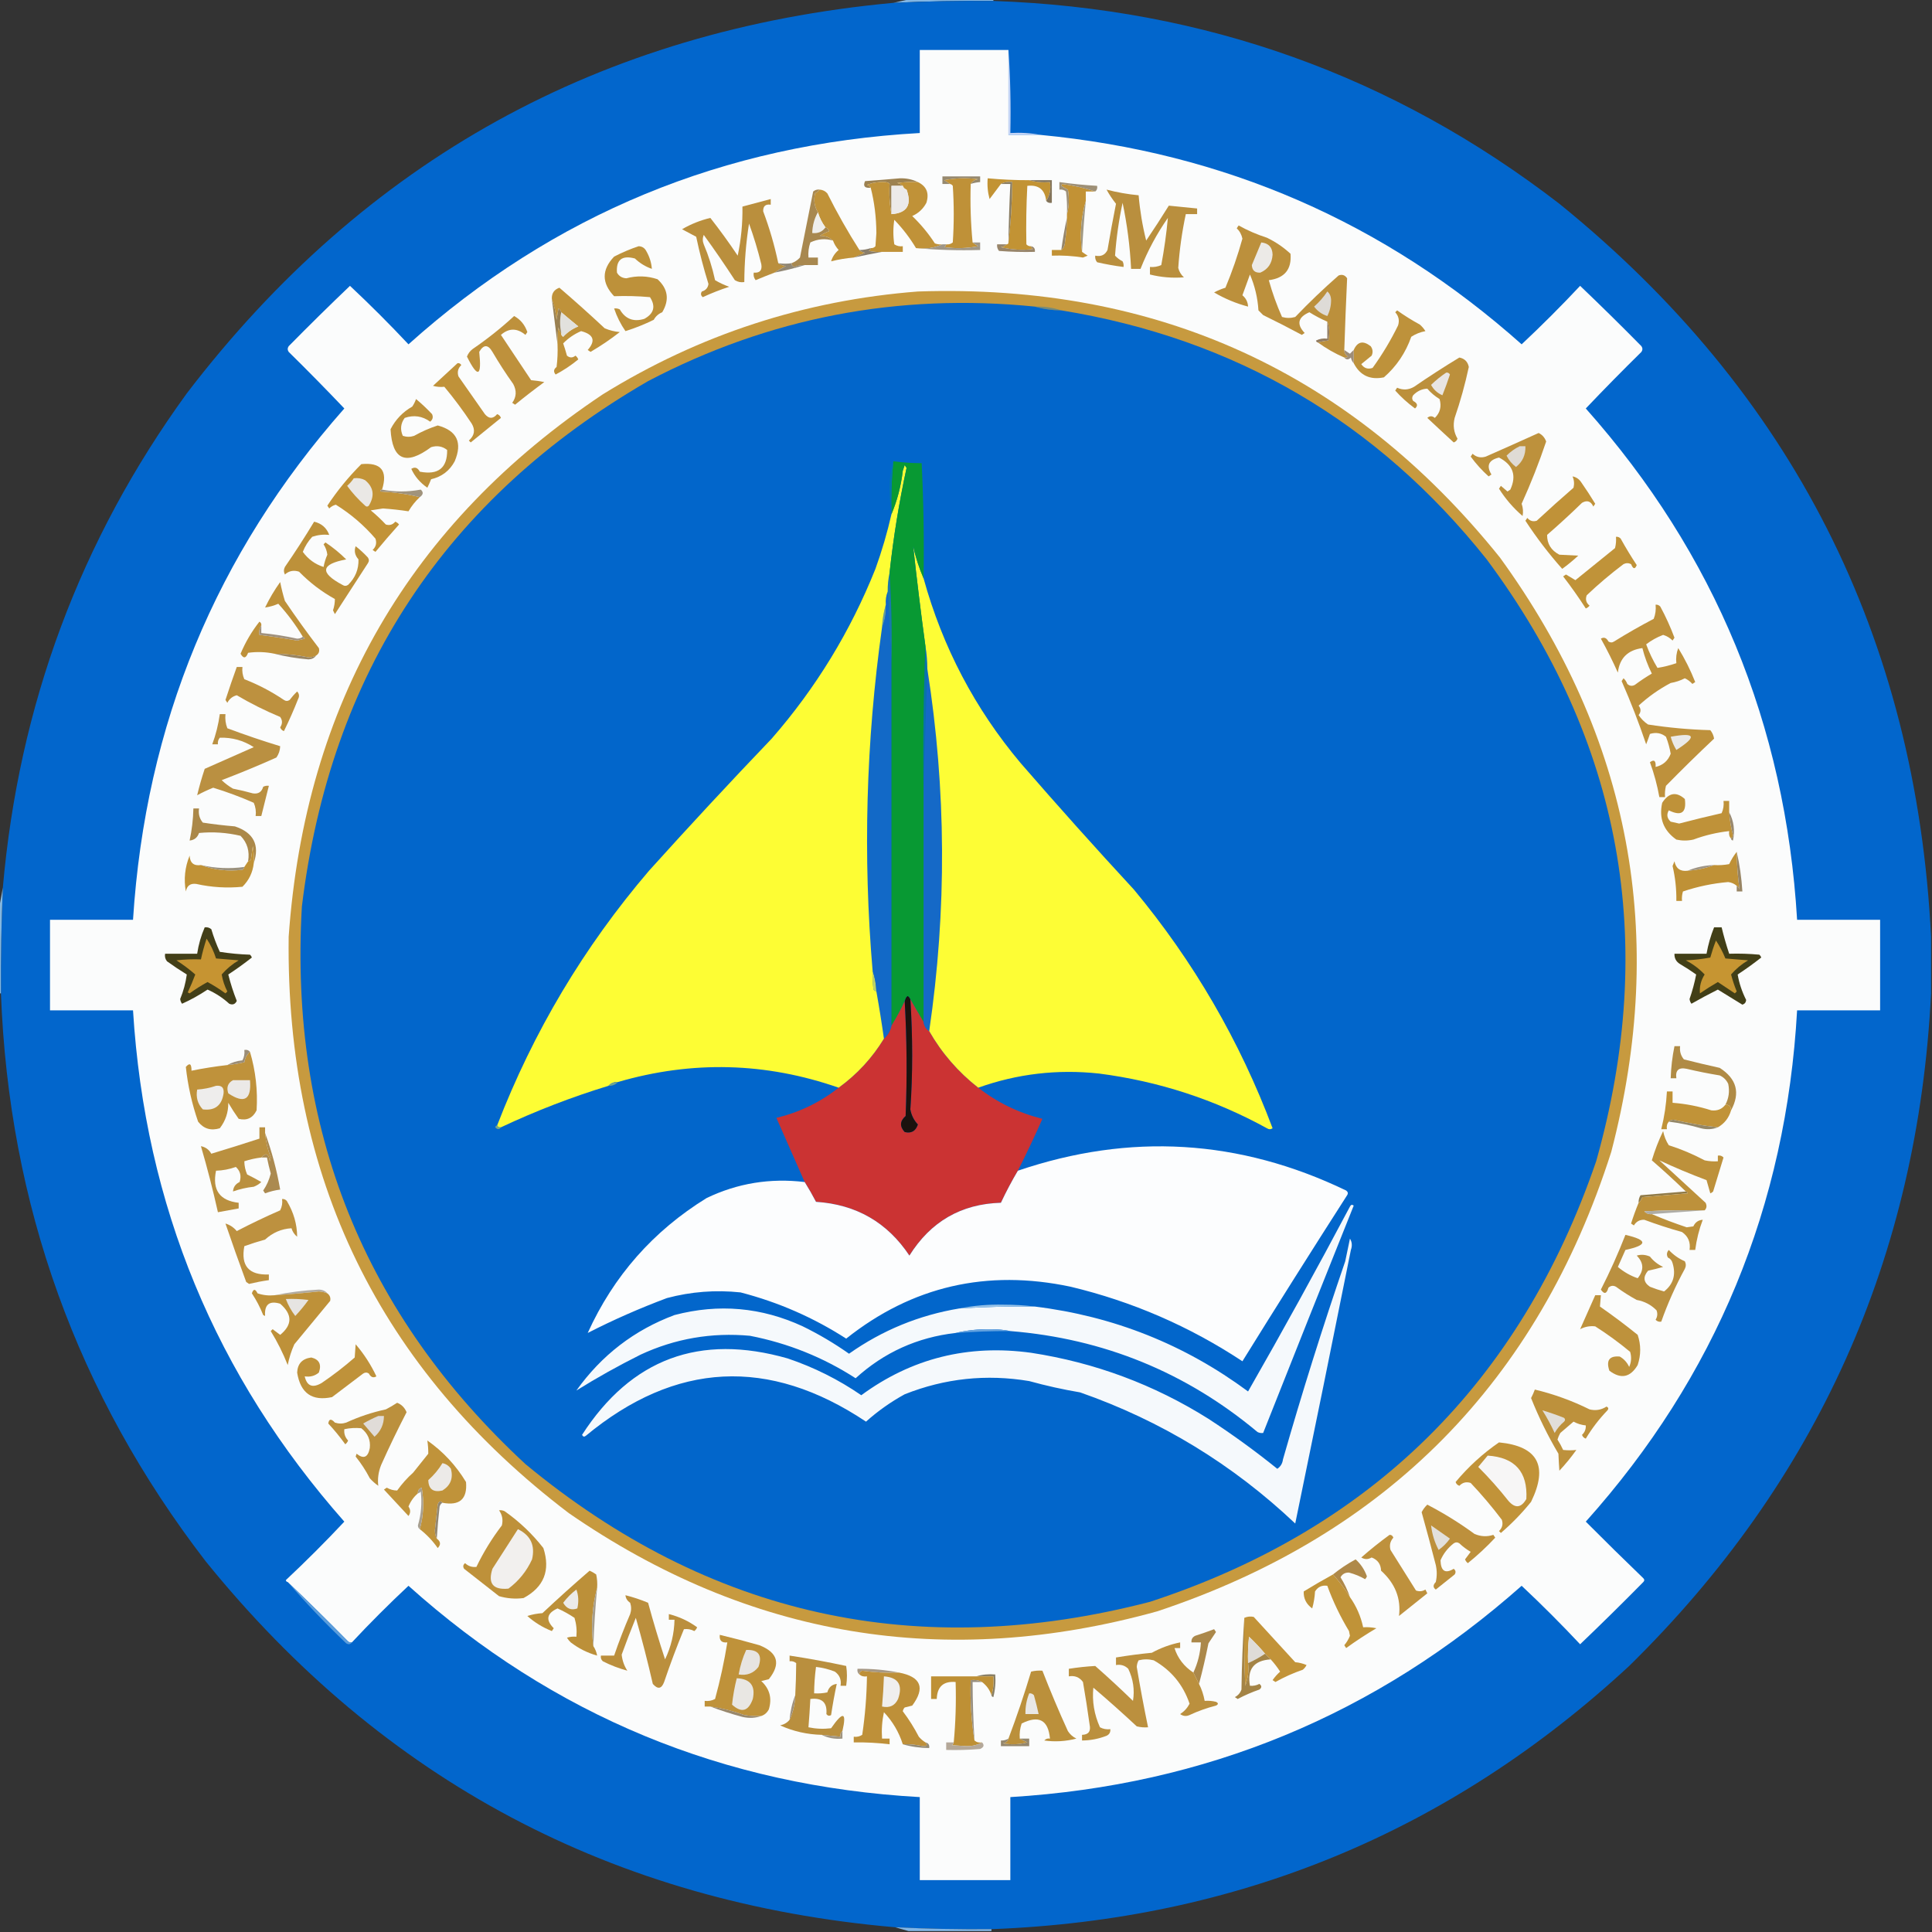 <svg width="316" height="316" viewBox="0 0 316 316" fill="none" xmlns="http://www.w3.org/2000/svg">
<rect x="0" y="0" width="316" height="316" fill="#333333" stroke="none"/>
<g clip-path="url(#clip0_127_2011)">
<path fill-rule="evenodd" clip-rule="evenodd" d="M148.896 -0.154C153.423 -0.154 157.948 -0.154 162.475 -0.154C162.475 -0.051 162.475 0.051 162.475 0.154C157.019 0.105 151.567 0.208 146.119 0.463C147.045 0.257 147.971 0.051 148.896 -0.154Z" fill="#81B6E4"/>
<path fill-rule="evenodd" clip-rule="evenodd" d="M162.474 0.154C197.054 1.353 227.913 12.411 255.053 33.328C293.134 64.179 313.398 104.142 315.846 153.217C315.846 156.303 315.846 159.389 315.846 162.475C313.698 205.603 297.238 242.274 266.471 272.488C237.102 299.663 202.334 314.013 162.166 315.537C156.916 315.583 151.67 315.482 146.428 315.229C100.294 311.22 62.697 291.263 33.636 255.361C12.616 228.053 1.455 197.091 0.154 162.475C0.114 156.711 0.216 150.95 0.463 145.193C3.08 115.315 13.109 88.365 30.551 64.342C59.706 26.204 98.229 4.911 146.119 0.463C151.567 0.208 157.018 0.106 162.474 0.154Z" fill="#0266CC"/>
<path fill-rule="evenodd" clip-rule="evenodd" d="M164.943 8.178C165.251 12.649 165.353 17.175 165.252 21.756C166.957 21.657 168.603 21.759 170.189 22.064C168.441 22.064 166.692 22.064 164.943 22.064C164.943 17.436 164.943 12.807 164.943 8.178Z" fill="#C5D5F6"/>
<path fill-rule="evenodd" clip-rule="evenodd" d="M164.943 8.178C164.943 12.807 164.943 17.436 164.943 22.064C166.692 22.064 168.441 22.064 170.189 22.064C200.229 24.938 226.459 36.356 248.881 56.318C252.181 53.224 255.37 50.035 258.447 46.752C261.837 49.988 265.18 53.279 268.477 56.627C268.682 56.935 268.682 57.244 268.477 57.553C265.386 60.592 262.352 63.677 259.373 66.811C280.506 90.582 292.027 118.458 293.936 150.439C298.462 150.439 302.988 150.439 307.514 150.439C307.514 155.377 307.514 160.314 307.514 165.252C302.988 165.252 298.462 165.252 293.936 165.252C292.143 197.284 280.622 225.16 259.373 248.881C262.481 252.002 265.618 255.088 268.785 258.139C268.991 258.345 268.991 258.55 268.785 258.756C265.386 262.206 261.94 265.601 258.447 268.939C255.361 265.648 252.173 262.459 248.881 259.373C225.073 280.476 197.196 291.997 165.252 293.936C165.252 298.462 165.252 302.988 165.252 307.514C160.314 307.514 155.377 307.514 150.439 307.514C150.439 302.988 150.439 298.462 150.439 293.936C118.369 292.135 90.493 280.614 66.811 259.373C63.615 262.363 60.529 265.449 57.553 268.631C57.325 268.671 57.119 268.62 56.935 268.477C53.684 265.174 50.393 261.934 47.06 258.756C46.893 258.737 46.79 258.635 46.752 258.447C50.044 255.361 53.232 252.173 56.318 248.881C35.248 225.015 23.727 197.138 21.756 165.252C17.23 165.252 12.704 165.252 8.178 165.252C8.178 160.314 8.178 155.377 8.178 150.439C12.704 150.439 17.23 150.439 21.756 150.439C23.795 118.468 35.316 90.592 56.318 66.811C53.34 63.677 50.305 60.592 47.215 57.553C47.009 57.244 47.009 56.935 47.215 56.627C50.511 53.279 53.854 49.988 57.244 46.752C60.536 49.838 63.725 53.027 66.811 56.318C90.516 35.071 118.393 23.55 150.439 21.756C150.439 17.23 150.439 12.704 150.439 8.178C155.274 8.178 160.109 8.178 164.943 8.178Z" fill="#FBFCFC"/>
<path fill-rule="evenodd" clip-rule="evenodd" d="M158.771 30.088C159.033 29.635 159.444 29.378 160.006 29.316C158.146 29.06 156.294 29.112 154.451 29.471C154.791 29.679 155.1 29.885 155.377 30.088C154.966 30.088 154.554 30.088 154.143 30.088C154.143 29.676 154.143 29.265 154.143 28.854C156.2 28.854 158.257 28.854 160.314 28.854C160.314 29.162 160.314 29.471 160.314 29.779C159.785 29.819 159.27 29.922 158.771 30.088Z" fill="#96896F"/>
<path fill-rule="evenodd" clip-rule="evenodd" d="M150.131 29.779C148.995 29.728 147.863 29.78 146.736 29.934C147.118 30.005 147.427 30.16 147.662 30.396C147.045 30.396 146.428 30.396 145.811 30.396C145.811 31.939 145.811 33.482 145.811 35.025C145.506 33.439 145.403 31.793 145.502 30.088C145.252 29.702 144.326 29.65 142.725 29.934C142.416 30.037 142.107 30.139 141.799 30.242C142.081 30.328 142.287 30.482 142.416 30.705C141.43 30.805 141.122 30.445 141.49 29.625C143.395 29.486 145.298 29.332 147.199 29.162C148.264 29.138 149.241 29.343 150.131 29.779Z" fill="#9C8150"/>
<path fill-rule="evenodd" clip-rule="evenodd" d="M158.771 30.088C158.67 33.332 158.773 36.521 159.08 39.654C159.357 39.857 159.666 40.063 160.006 40.271C158.163 40.631 156.311 40.682 154.451 40.426C154.623 40.307 154.726 40.153 154.76 39.963C155.168 40.015 155.528 39.913 155.84 39.654C156.046 36.568 156.046 33.482 155.84 30.396C155.722 30.225 155.567 30.122 155.377 30.088C155.1 29.885 154.791 29.679 154.451 29.471C156.294 29.111 158.146 29.06 160.006 29.316C159.444 29.378 159.033 29.635 158.771 30.088Z" fill="#BF9138"/>
<path fill-rule="evenodd" clip-rule="evenodd" d="M145.811 35.025C148.352 34.847 149.175 33.51 148.279 31.014C147.964 30.904 147.758 30.698 147.662 30.396C147.427 30.16 147.118 30.005 146.736 29.934C147.863 29.78 148.995 29.728 150.131 29.779C151.553 30.466 152.016 31.597 151.52 33.174C150.994 34.162 150.223 34.882 149.205 35.334C150.626 36.7 151.86 38.192 152.908 39.809C153.307 39.96 153.719 40.011 154.143 39.963C152.842 40.56 151.402 40.766 149.822 40.58C148.824 38.911 147.641 37.368 146.273 35.951C146.068 37.288 146.068 38.626 146.273 39.963C146.692 40.234 147.155 40.337 147.662 40.272C147.662 40.58 147.662 40.889 147.662 41.197C146.53 41.197 145.399 41.197 144.268 41.197C143.54 41.248 142.82 41.196 142.107 41.043C142.279 40.925 142.382 40.77 142.416 40.58C142.723 40.607 142.98 40.504 143.188 40.272C143.239 39.551 143.29 38.831 143.342 38.111C143.322 35.517 143.013 33.048 142.416 30.705C142.287 30.482 142.082 30.328 141.799 30.242C142.107 30.139 142.416 30.037 142.725 29.934C144.326 29.65 145.252 29.702 145.502 30.088C145.403 31.793 145.506 33.439 145.811 35.025Z" fill="#C09238"/>
<path fill-rule="evenodd" clip-rule="evenodd" d="M168.338 29.471C169.406 29.774 170.538 29.877 171.732 29.779C171.908 30.961 171.702 31.99 171.115 32.865C170.908 31.012 169.879 30.189 168.029 30.396C167.862 33.586 167.81 36.775 167.875 39.963C168.082 40.195 168.339 40.298 168.646 40.272C168.68 40.462 168.783 40.616 168.955 40.734C167.188 40.956 165.44 40.853 163.709 40.426C164.09 40.354 164.399 40.2 164.634 39.963C164.84 39.963 164.943 39.86 164.943 39.654C165.327 36.42 165.533 33.129 165.56 29.779C164.87 29.688 164.253 29.791 163.709 30.088C163.091 30.9 162.474 31.723 161.857 32.557C161.552 31.444 161.449 30.312 161.548 29.162C163.805 29.374 166.068 29.477 168.338 29.471Z" fill="#C29334"/>
<path fill-rule="evenodd" clip-rule="evenodd" d="M179.139 31.322C178.624 31.322 178.11 31.322 177.596 31.322C177.596 31.837 177.596 32.351 177.596 32.865C176.802 35.611 176.596 38.388 176.979 41.197C177.256 41.4 177.564 41.606 177.904 41.815C177.647 41.917 177.39 42.02 177.133 42.123C175.447 41.852 173.75 41.749 172.041 41.815C172.041 41.506 172.041 41.197 172.041 40.889C172.555 40.889 173.07 40.889 173.584 40.889C173.974 40.576 174.18 40.113 174.201 39.5C174.393 38.22 174.496 36.934 174.51 35.643C174.51 35.437 174.51 35.231 174.51 35.025C174.864 33.746 174.915 32.408 174.664 31.014C174.292 30.837 173.932 30.632 173.584 30.396C173.636 30.294 173.687 30.191 173.738 30.088C175.643 30.347 177.443 30.758 179.139 31.322Z" fill="#C29235"/>
<path fill-rule="evenodd" clip-rule="evenodd" d="M147.662 30.396C147.758 30.698 147.964 30.904 148.279 31.014C149.175 33.51 148.352 34.847 145.811 35.025C145.811 33.482 145.811 31.939 145.811 30.396C146.428 30.396 147.045 30.396 147.662 30.396Z" fill="#ECEAE9"/>
<path fill-rule="evenodd" clip-rule="evenodd" d="M168.338 29.471C169.572 29.471 170.807 29.471 172.041 29.471C172.041 30.705 172.041 31.939 172.041 33.174C171.643 33.247 171.334 33.144 171.115 32.865C171.702 31.99 171.908 30.961 171.732 29.779C170.538 29.877 169.406 29.774 168.338 29.471Z" fill="#83745A"/>
<path fill-rule="evenodd" clip-rule="evenodd" d="M179.139 31.322C177.443 30.758 175.643 30.347 173.738 30.088C173.687 30.191 173.636 30.294 173.584 30.396C173.932 30.632 174.292 30.837 174.664 31.014C174.915 32.408 174.864 33.746 174.51 35.025C174.561 33.787 174.509 32.552 174.355 31.322C174.043 31.064 173.683 30.961 173.275 31.014C173.275 30.602 173.275 30.191 173.275 29.779C175.323 30.072 177.381 30.278 179.447 30.396C179.52 30.795 179.418 31.104 179.139 31.322Z" fill="#9E9077"/>
<path fill-rule="evenodd" clip-rule="evenodd" d="M134.084 31.014C134.575 31.053 134.986 31.259 135.319 31.631C136.915 34.825 138.664 37.911 140.565 40.889C140.8 41.126 141.109 41.28 141.491 41.352C140.839 41.612 140.222 41.869 139.639 42.123C138.387 42.23 137.153 42.436 135.936 42.74C136.156 42.008 136.568 41.39 137.17 40.889C136.757 40.429 136.448 39.915 136.245 39.346C135.688 38.822 134.967 38.565 134.084 38.574C134.565 38.272 135.08 38.015 135.627 37.803C135.518 37.487 135.312 37.282 135.01 37.185C134.446 36.422 134.035 35.6 133.776 34.717C133.207 33.771 133.053 32.743 133.313 31.631C133.62 31.456 133.877 31.25 134.084 31.014Z" fill="#C09238"/>
<path fill-rule="evenodd" clip-rule="evenodd" d="M180.99 31.014C182.71 31.465 184.458 31.774 186.236 31.939C186.447 34.44 186.858 36.909 187.47 39.346C188.743 37.469 189.978 35.566 191.173 33.637C192.7 33.787 194.243 33.942 195.802 34.1C195.802 34.408 195.802 34.717 195.802 35.025C195.185 35.025 194.568 35.025 193.951 35.025C193.328 37.923 192.917 40.855 192.716 43.82C192.868 44.432 193.176 44.946 193.642 45.363C191.764 45.508 189.912 45.354 188.088 44.9C188.088 44.489 188.088 44.077 188.088 43.666C188.733 43.722 189.35 43.619 189.939 43.357C190.422 40.786 190.782 38.214 191.019 35.643C189.209 38.233 187.718 41.01 186.545 43.975C186.03 43.975 185.516 43.975 185.002 43.975C184.823 40.334 184.36 36.733 183.613 33.174C182.998 36.039 182.587 38.919 182.379 41.815C182.735 42.198 183.146 42.507 183.613 42.74C183.762 43.033 183.813 43.341 183.767 43.666C182.317 43.481 180.878 43.224 179.447 42.895C179.189 42.583 179.086 42.222 179.138 41.815C180.079 42.014 180.747 41.705 181.144 40.889C181.57 38.358 182.033 35.837 182.533 33.328C181.94 32.586 181.426 31.815 180.99 31.014Z" fill="#B98F3E"/>
<path fill-rule="evenodd" clip-rule="evenodd" d="M133.775 34.717C134.035 35.6 134.446 36.422 135.01 37.185C134.519 37.902 133.799 38.21 132.85 38.111C132.89 36.869 133.198 35.738 133.775 34.717Z" fill="#EFEFED"/>
<path fill-rule="evenodd" clip-rule="evenodd" d="M177.596 32.865C177.329 35.638 177.123 38.415 176.978 41.197C176.596 38.388 176.802 35.611 177.596 32.865Z" fill="#A09883"/>
<path fill-rule="evenodd" clip-rule="evenodd" d="M127.295 43.049C127.637 43.293 128.049 43.447 128.529 43.512C127.876 43.846 127.259 44.206 126.678 44.592C125.664 44.975 124.635 45.387 123.592 45.826C123.305 45.459 123.202 45.048 123.283 44.592C124.281 44.673 124.693 44.21 124.518 43.203C123.964 40.941 123.295 38.729 122.512 36.568C122.012 39.723 121.755 42.911 121.74 46.135C121.188 46.223 120.674 46.12 120.197 45.826C118.569 43.322 116.872 40.853 115.105 38.42C114.9 38.934 114.9 39.449 115.105 39.963C115.903 41.84 116.52 43.795 116.957 45.826C117.691 46.262 118.462 46.621 119.271 46.906C117.801 47.384 116.361 47.95 114.951 48.603C114.617 48.337 114.566 48.028 114.797 47.678C115.429 47.493 115.789 47.082 115.877 46.443C115.084 43.904 114.415 41.332 113.871 38.728C113.094 38.303 112.322 37.891 111.557 37.494C113.011 36.648 114.554 36.031 116.186 35.643C117.749 37.634 119.24 39.691 120.66 41.815C121.222 39.171 121.479 36.496 121.432 33.791C122.969 33.382 124.512 32.97 126.061 32.557C126.061 32.865 126.061 33.174 126.061 33.482C125.214 33.352 124.803 33.712 124.826 34.562C125.861 37.311 126.684 40.14 127.295 43.049Z" fill="#BA8F3D"/>
<path fill-rule="evenodd" clip-rule="evenodd" d="M163.709 30.088C164.254 29.791 164.871 29.688 165.561 29.779C165.533 33.129 165.327 36.421 164.943 39.654C164.989 36.463 165.092 33.275 165.252 30.088C164.738 30.088 164.223 30.088 163.709 30.088Z" fill="#8A7D61"/>
<path fill-rule="evenodd" clip-rule="evenodd" d="M134.084 31.014C133.877 31.25 133.62 31.456 133.313 31.631C133.053 32.743 133.207 33.771 133.776 34.717C133.199 35.738 132.89 36.869 132.85 38.111C133.8 38.211 134.519 37.902 135.01 37.186C135.312 37.282 135.518 37.487 135.627 37.803C135.08 38.015 134.565 38.272 134.084 38.574C134.967 38.565 135.688 38.822 136.245 39.346C134.993 38.97 133.759 39.072 132.541 39.654C132.266 40.452 132.163 41.275 132.233 42.123C132.747 42.123 133.261 42.123 133.776 42.123C133.776 42.535 133.776 42.946 133.776 43.358C133.056 43.358 132.336 43.358 131.616 43.358C131.029 43.337 130.463 43.44 129.918 43.666C129.601 43.562 129.446 43.357 129.455 43.049C129.989 42.858 130.452 42.55 130.844 42.123C131.564 38.523 132.284 34.923 133.004 31.322C133.316 31.064 133.676 30.961 134.084 31.014Z" fill="#A8884F"/>
<path fill-rule="evenodd" clip-rule="evenodd" d="M174.51 35.643C174.496 36.934 174.393 38.22 174.201 39.5C174.18 40.113 173.974 40.576 173.584 40.889C173.827 39.1 174.135 37.352 174.51 35.643Z" fill="#95856A"/>
<path fill-rule="evenodd" clip-rule="evenodd" d="M219.873 57.244C219.876 57.712 220.082 58.072 220.49 58.324C220.307 58.467 220.101 58.519 219.873 58.478C218.34 57.815 216.9 56.992 215.553 56.01C216.095 55.858 216.661 55.755 217.25 55.701C217.499 54.613 217.448 53.584 217.096 52.615C216.088 52.177 215.111 51.663 214.164 51.072C212.288 51.885 212.031 53.017 213.393 54.467C213.238 54.57 213.084 54.673 212.93 54.775C210.84 53.654 208.732 52.574 206.604 51.535C206.346 51.278 206.089 51.021 205.832 50.764C205.707 48.721 205.244 46.767 204.443 44.9C204.032 46.032 203.62 47.163 203.209 48.295C203.788 48.773 204.097 49.39 204.135 50.147C202.178 49.631 200.326 48.859 198.58 47.832C199.159 47.518 199.776 47.261 200.432 47.06C201.526 44.443 202.451 41.769 203.209 39.037C203.069 38.36 202.76 37.794 202.283 37.34C202.386 37.185 202.489 37.031 202.592 36.877C204.047 37.69 205.589 38.358 207.221 38.883C208.64 39.566 209.926 40.441 211.078 41.506C211.29 44.058 210.106 45.498 207.529 45.826C208.104 47.901 208.824 49.906 209.689 51.844C210.409 52.05 211.13 52.05 211.85 51.844C214.106 49.485 216.471 47.222 218.947 45.055C219.523 44.835 219.986 44.99 220.336 45.518C220.154 49.419 220 53.328 219.873 57.244Z" fill="#BC903C"/>
<path fill-rule="evenodd" clip-rule="evenodd" d="M206.295 39.654C207.496 39.775 208.113 40.444 208.146 41.66C208.053 43.082 207.384 44.059 206.141 44.592C205.26 44.641 204.797 44.23 204.752 43.357C205.272 42.12 205.786 40.886 206.295 39.654Z" fill="#ECEAE7"/>
<path fill-rule="evenodd" clip-rule="evenodd" d="M159.08 39.654C159.491 39.654 159.903 39.654 160.314 39.654C160.314 40.066 160.314 40.477 160.314 40.889C156.762 40.99 153.264 40.887 149.822 40.58C151.402 40.766 152.842 40.56 154.143 39.963C154.348 39.963 154.554 39.963 154.76 39.963C154.726 40.153 154.623 40.308 154.451 40.426C156.311 40.682 158.163 40.631 160.006 40.272C159.666 40.063 159.357 39.857 159.08 39.654Z" fill="#9F9686"/>
<path fill-rule="evenodd" clip-rule="evenodd" d="M164.634 39.963C164.399 40.2 164.09 40.354 163.709 40.426C165.44 40.853 167.188 40.956 168.955 40.734C168.783 40.616 168.68 40.462 168.646 40.272C169.124 40.37 169.33 40.679 169.263 41.197C167.306 41.248 165.352 41.197 163.4 41.043C163.142 40.731 163.039 40.371 163.091 39.963C163.606 39.963 164.12 39.963 164.634 39.963Z" fill="#98856A"/>
<path fill-rule="evenodd" clip-rule="evenodd" d="M142.416 40.58C142.382 40.77 142.279 40.925 142.107 41.043C142.82 41.196 143.54 41.248 144.268 41.197C142.75 41.479 141.207 41.788 139.639 42.123C140.222 41.869 140.839 41.612 141.49 41.352C141.109 41.28 140.8 41.126 140.564 40.889C141.202 40.883 141.819 40.781 142.416 40.58Z" fill="#8A7E6A"/>
<path fill-rule="evenodd" clip-rule="evenodd" d="M104.459 40.272C105.018 40.294 105.429 40.551 105.693 41.043C106.228 41.956 106.537 42.933 106.619 43.975C105.591 43.623 104.665 43.057 103.842 42.277C101.735 41.715 100.758 42.486 100.91 44.592C101.243 45.175 101.757 45.484 102.453 45.518C104.171 45.062 105.869 45.114 107.545 45.672C109.263 47.242 109.52 49.042 108.316 51.072C107.708 51.321 107.245 51.732 106.928 52.307C105.415 53.05 103.872 53.667 102.299 54.158C101.506 53.012 100.888 51.778 100.447 50.455C100.772 50.409 101.081 50.46 101.373 50.609C102.285 52.18 103.622 52.694 105.385 52.152C106.967 51.285 107.276 50.102 106.311 48.603C104.364 48.427 102.41 48.376 100.447 48.449C98.39 46.289 98.39 44.129 100.447 41.969C101.791 41.278 103.128 40.712 104.459 40.272Z" fill="#BD913A"/>
<path fill-rule="evenodd" clip-rule="evenodd" d="M127.295 43.049C128.079 43.157 128.799 43.157 129.455 43.049C129.446 43.356 129.6 43.562 129.918 43.666C130.463 43.44 131.029 43.337 131.615 43.357C130.027 43.852 128.381 44.264 126.678 44.592C127.259 44.206 127.876 43.846 128.529 43.512C128.049 43.447 127.637 43.293 127.295 43.049Z" fill="#918774"/>
<path fill-rule="evenodd" clip-rule="evenodd" d="M91.189 56.318C91.138 55.387 91.19 54.461 91.343 53.541C91.415 53.923 91.569 54.231 91.806 54.467C91.766 54.737 91.868 54.943 92.115 55.084C92.817 54.328 93.64 53.763 94.584 53.387C93.624 52.606 92.698 51.835 91.806 51.072C91.719 50.829 91.565 50.623 91.343 50.455C91.241 51.072 91.138 51.69 91.035 52.307C90.905 51.106 90.648 49.974 90.263 48.912C90.211 47.989 90.622 47.372 91.498 47.06C94.028 49.233 96.497 51.444 98.904 53.695C99.689 54.032 100.512 54.238 101.373 54.312C99.851 55.505 98.256 56.585 96.589 57.553C96.435 57.45 96.281 57.347 96.126 57.244C97.466 55.727 97.106 54.699 95.046 54.158C93.929 54.638 92.952 55.307 92.115 56.164C92.339 56.819 92.545 57.488 92.732 58.17C93.197 58.555 93.66 58.555 94.121 58.17C94.334 58.332 94.489 58.538 94.584 58.787C93.428 59.738 92.194 60.561 90.88 61.256C90.496 60.807 90.548 60.395 91.035 60.022C91.189 58.791 91.24 57.557 91.189 56.318Z" fill="#BF923A"/>
<path fill-rule="evenodd" clip-rule="evenodd" d="M217.096 47.678C217.486 47.991 217.692 48.453 217.713 49.066C217.719 49.994 217.513 50.868 217.096 51.69C216.201 51.398 215.481 50.884 214.936 50.147C215.769 49.417 216.489 48.594 217.096 47.678Z" fill="#DEDBD7"/>
<path fill-rule="evenodd" clip-rule="evenodd" d="M91.806 51.072C92.698 51.835 93.624 52.606 94.584 53.387C93.64 53.763 92.817 54.328 92.115 55.084C91.869 54.943 91.766 54.737 91.806 54.467C91.549 53.282 91.549 52.151 91.806 51.072Z" fill="#E2E1DD"/>
<path fill-rule="evenodd" clip-rule="evenodd" d="M221.416 59.404C221.416 58.684 221.416 57.964 221.416 57.244C222.026 55.866 222.952 55.66 224.193 56.627C224.542 57.113 224.594 57.627 224.348 58.17C223.782 58.633 223.216 59.096 222.65 59.559C223.103 60.233 223.72 60.439 224.502 60.176C226.085 57.989 227.473 55.675 228.668 53.232C228.927 52.418 228.773 51.698 228.205 51.072C228.308 50.969 228.411 50.866 228.514 50.764C229.706 51.616 230.941 52.388 232.217 53.078C232.583 53.393 232.892 53.753 233.143 54.158C232.292 54.321 231.52 54.63 230.828 55.084C229.905 57.708 228.414 59.92 226.354 61.719C224.092 62.182 222.446 61.41 221.416 59.404Z" fill="#BE923B"/>
<path fill-rule="evenodd" clip-rule="evenodd" d="M90.264 48.912C90.649 49.974 90.906 51.106 91.035 52.307C91.138 51.69 91.241 51.072 91.344 50.455C91.565 50.623 91.719 50.829 91.807 51.072C91.549 52.151 91.549 53.282 91.807 54.467C91.57 54.231 91.415 53.923 91.344 53.541C91.19 54.461 91.138 55.387 91.189 56.318C90.882 53.889 90.574 51.421 90.264 48.912Z" fill="#998051"/>
<path fill-rule="evenodd" clip-rule="evenodd" d="M84.092 51.69C85.13 52.257 85.85 53.131 86.252 54.312C86.149 54.467 86.046 54.621 85.943 54.775C84.571 53.634 83.234 53.634 81.932 54.775C83.577 57.244 85.223 59.713 86.869 62.182C87.58 62.241 88.3 62.344 89.029 62.49C87.39 63.692 85.795 64.927 84.246 66.193C84.092 66.091 83.938 65.987 83.783 65.885C84.477 64.922 84.528 63.893 83.938 62.799C82.729 61.103 81.598 59.354 80.543 57.553C79.823 56.318 79.103 56.318 78.383 57.553C78.822 61.631 78.153 61.888 76.377 58.324C76.562 57.829 76.871 57.418 77.303 57.09C79.726 55.432 81.989 53.632 84.092 51.69Z" fill="#BE913C"/>
<path fill-rule="evenodd" clip-rule="evenodd" d="M217.096 52.615C217.448 53.584 217.499 54.613 217.25 55.701C216.661 55.755 216.095 55.858 215.553 56.01C215.385 55.991 215.282 55.889 215.244 55.701C215.829 55.403 216.446 55.3 217.096 55.393C217.096 54.467 217.096 53.541 217.096 52.615Z" fill="#917B60"/>
<path fill-rule="evenodd" clip-rule="evenodd" d="M219.873 57.244C220.176 57.442 220.485 57.648 220.799 57.861C221.009 57.632 221.215 57.426 221.416 57.244C221.416 57.964 221.416 58.684 221.416 59.404C221.179 59.169 221.025 58.86 220.953 58.478C220.554 58.877 220.195 58.877 219.873 58.478C220.101 58.519 220.307 58.467 220.49 58.324C220.082 58.072 219.876 57.712 219.873 57.244Z" fill="#9E8D77"/>
<path fill-rule="evenodd" clip-rule="evenodd" d="M238.697 58.478C239.555 58.65 240.069 59.164 240.24 60.022C239.635 62.852 238.864 65.629 237.926 68.353C237.624 69.564 237.778 70.696 238.389 71.748C238.286 72.057 238.08 72.263 237.771 72.365C236.306 71.022 234.866 69.685 233.451 68.353C233.845 68 234.256 68 234.686 68.353C235.551 67.509 235.808 66.48 235.457 65.268C234.703 64.812 234.034 64.246 233.451 63.57C232.574 63.606 231.802 63.966 231.137 64.65C230.931 64.959 230.931 65.268 231.137 65.576C231.855 65.951 231.957 66.362 231.445 66.811C230.252 65.936 229.172 64.958 228.205 63.879C228.308 63.725 228.411 63.57 228.514 63.416C229.463 63.841 230.389 63.789 231.291 63.262C233.738 61.579 236.206 59.985 238.697 58.478Z" fill="#BC903C"/>
<path fill-rule="evenodd" clip-rule="evenodd" d="M74.834 59.404C75.104 59.364 75.31 59.467 75.451 59.713C74.909 60.235 74.755 60.852 74.988 61.565C76.428 63.622 77.868 65.679 79.309 67.736C79.975 68.533 80.644 68.533 81.314 67.736C81.623 67.839 81.829 68.045 81.932 68.353C80.274 69.694 78.628 71.031 76.994 72.365C76.891 72.263 76.788 72.159 76.686 72.057C77.617 71.236 77.771 70.31 77.148 69.279C75.77 67.191 74.278 65.185 72.674 63.262C72.03 63.329 71.413 63.278 70.822 63.107C72.166 61.866 73.503 60.632 74.834 59.404Z" fill="#C09239"/>
<path fill-rule="evenodd" clip-rule="evenodd" d="M236.537 60.947C236.807 60.907 237.013 61.01 237.154 61.256C236.775 62.414 236.364 63.545 235.92 64.65C235.096 64.293 234.478 63.727 234.068 62.953C234.827 62.213 235.649 61.544 236.537 60.947Z" fill="#E8E5E3"/>
<path fill-rule="evenodd" clip-rule="evenodd" d="M68.045 65.268C68.937 66.003 69.811 66.826 70.668 67.736C70.884 68.222 70.781 68.633 70.359 68.971C69.079 68.046 67.69 67.84 66.193 68.353C65.526 69.269 65.423 70.246 65.885 71.285C66.502 71.491 67.119 71.491 67.736 71.285C68.972 70.59 70.257 70.024 71.594 69.588C74.742 70.435 75.668 72.389 74.371 75.451C73.532 77.01 72.246 77.987 70.514 78.383C70.332 78.849 70.126 79.311 69.897 79.772C68.694 78.936 67.82 77.908 67.273 76.686C67.851 76.325 68.314 76.479 68.662 77.148C71.68 77.736 73.172 76.552 73.137 73.6C72.366 72.989 71.492 72.835 70.514 73.137C66.364 76.217 64.152 75.24 63.879 70.205C64.694 68.619 65.877 67.384 67.428 66.502C67.694 66.111 67.9 65.7 68.045 65.268Z" fill="#BD913B"/>
<path fill-rule="evenodd" clip-rule="evenodd" d="M251.658 70.822C252.24 71.094 252.651 71.557 252.893 72.211C251.727 75.674 250.389 79.069 248.881 82.394C249.113 83.059 249.164 83.728 249.035 84.4C247.514 83.087 246.228 81.596 245.178 79.926C245.28 79.772 245.384 79.617 245.486 79.463C245.846 79.769 246.206 80.077 246.566 80.389C246.721 80.286 246.875 80.183 247.029 80.08C248.094 77.778 247.476 76.03 245.178 74.834C243.478 75.247 243.067 76.173 243.943 77.611C243.789 77.714 243.635 77.817 243.48 77.92C242.401 76.953 241.424 75.873 240.549 74.68C240.652 74.525 240.755 74.371 240.857 74.217C241.486 74.786 242.206 74.94 243.018 74.68C245.944 73.39 248.824 72.105 251.658 70.822Z" fill="#BD913C"/>
<path fill-rule="evenodd" clip-rule="evenodd" d="M248.572 72.982C248.881 72.982 249.189 72.982 249.498 72.982C249.549 74.406 249.035 75.537 247.955 76.377C247.297 75.886 246.783 75.269 246.412 74.525C247.059 73.875 247.779 73.36 248.572 72.982Z" fill="#DFDBD5"/>
<path fill-rule="evenodd" clip-rule="evenodd" d="M257.213 77.92C257.79 78.031 258.253 78.339 258.602 78.846C259.413 80.008 260.185 81.19 260.916 82.394C260.813 82.549 260.71 82.703 260.607 82.857C260.205 81.969 259.588 81.763 258.756 82.24C256.907 84.037 255.004 85.786 253.047 87.486C253.033 88.945 253.702 90.025 255.053 90.727C256.117 90.781 257.146 90.832 258.139 90.881C257.318 91.648 256.444 92.368 255.516 93.041C253.332 90.588 251.326 87.965 249.498 85.172C249.601 85.018 249.704 84.863 249.807 84.709C250.229 85.21 250.744 85.364 251.35 85.172C253.326 83.336 255.332 81.535 257.367 79.772C257.518 79.14 257.467 78.523 257.213 77.92Z" fill="#C09238"/>
<path fill-rule="evenodd" clip-rule="evenodd" d="M62.49 80.08C62.323 80.099 62.22 80.201 62.182 80.389C64.459 80.498 66.62 80.807 68.662 81.314C67.94 81.98 67.323 82.751 66.811 83.629C65.448 83.419 64.06 83.265 62.645 83.166C61.976 83.269 61.307 83.372 60.639 83.475C61.5 84.181 62.323 84.952 63.107 85.789C63.714 85.981 64.228 85.827 64.65 85.326C64.9 85.421 65.106 85.575 65.268 85.789C63.943 87.262 62.657 88.753 61.41 90.264C61.256 90.161 61.102 90.058 60.947 89.955C61.496 89.433 61.651 88.815 61.41 88.103C59.525 85.908 57.364 84.056 54.93 82.549C54.508 82.655 54.148 82.861 53.85 83.166C53.747 83.012 53.644 82.857 53.541 82.703C55.155 80.264 57.007 78.001 59.096 75.914C62.328 75.597 63.459 76.986 62.49 80.08Z" fill="#C29337"/>
<path fill-rule="evenodd" clip-rule="evenodd" d="M57.861 78.228C58.511 78.136 59.128 78.239 59.713 78.537C61.112 79.695 61.318 81.083 60.33 82.703C60.124 82.909 59.919 82.909 59.713 82.703C58.558 81.658 57.581 80.578 56.781 79.463C57.206 79.091 57.566 78.68 57.861 78.228Z" fill="#EAE8E5"/>
<path fill-rule="evenodd" clip-rule="evenodd" d="M62.49 80.08C64.555 80.48 66.664 80.48 68.816 80.08C69.293 80.493 69.241 80.904 68.662 81.314C66.62 80.807 64.459 80.499 62.182 80.389C62.22 80.201 62.323 80.099 62.49 80.08Z" fill="#A0937C"/>
<path fill-rule="evenodd" clip-rule="evenodd" d="M264.311 87.795C264.618 87.768 264.875 87.871 265.082 88.103C265.907 89.591 266.781 91.032 267.705 92.424C267.42 93.149 267.111 93.097 266.779 92.269C266.368 92.064 265.956 92.064 265.545 92.269C263.429 93.863 261.423 95.56 259.527 97.361C259.273 98.04 259.427 98.606 259.99 99.058C259.828 99.272 259.622 99.426 259.373 99.521C258.215 97.719 256.98 95.97 255.67 94.275C255.824 94.173 255.979 94.07 256.133 93.967C256.647 94.275 257.161 94.584 257.676 94.892C259.83 93.151 261.99 91.403 264.156 89.646C264.309 89.038 264.361 88.42 264.311 87.795Z" fill="#C09339"/>
<path fill-rule="evenodd" clip-rule="evenodd" d="M51.381 85.326C52.596 85.617 53.419 86.337 53.85 87.486C52.902 87.388 51.976 87.491 51.072 87.795C50.404 88.514 49.889 89.337 49.529 90.264C50.409 91.471 51.541 92.294 52.924 92.732C53.052 92.039 53.258 91.37 53.541 90.727C53.467 90.114 53.261 89.549 52.924 89.029C53.027 88.927 53.13 88.823 53.233 88.721C54.461 89.539 55.593 90.465 56.627 91.498C52.46 92.275 52.255 93.663 56.01 95.664C56.318 95.87 56.627 95.87 56.936 95.664C58.115 94.498 58.681 93.109 58.633 91.498C58.048 90.834 57.894 90.114 58.17 89.338C58.885 89.898 59.554 90.516 60.176 91.189C60.382 91.498 60.382 91.807 60.176 92.115C58.38 94.882 56.58 97.66 54.776 100.447C54.673 100.241 54.57 100.036 54.467 99.83C54.669 99.227 54.772 98.61 54.776 97.978C52.632 96.796 50.678 95.305 48.912 93.504C48.034 93.213 47.262 93.367 46.598 93.967C46.392 93.555 46.392 93.144 46.598 92.732C48.276 90.299 49.87 87.83 51.381 85.326Z" fill="#BD913A"/>
<path fill-rule="evenodd" clip-rule="evenodd" d="M51.69 107.236C51.357 107.396 50.997 107.499 50.609 107.545C48.725 107.151 46.823 106.945 44.9 106.928C43.472 106.625 42.032 106.573 40.58 106.773C40.227 107.706 39.816 107.757 39.346 106.928C40.149 105.017 41.177 103.268 42.432 101.682C42.678 101.823 42.781 102.029 42.74 102.299C42.447 102.737 42.344 103.251 42.432 103.842C44.493 104.099 46.55 104.408 48.603 104.768C49.015 104.665 49.426 104.562 49.838 104.459C49.8 104.272 49.697 104.169 49.529 104.15C48.386 102.231 47.048 100.431 45.518 98.75C44.841 99.049 44.121 99.255 43.357 99.367C44.064 97.901 44.887 96.512 45.826 95.201C46.033 96.249 46.291 97.278 46.598 98.287C48.374 100.913 50.225 103.485 52.152 106.002C52.302 106.524 52.147 106.936 51.69 107.236Z" fill="#BE913A"/>
<path fill-rule="evenodd" clip-rule="evenodd" d="M42.74 102.299C42.74 102.71 42.74 103.122 42.74 103.533C44.71 103.721 46.665 104.03 48.603 104.459C48.982 104.453 49.29 104.35 49.529 104.15C49.697 104.169 49.8 104.272 49.838 104.459C49.426 104.562 49.015 104.665 48.603 104.768C46.55 104.408 44.493 104.099 42.432 103.842C42.344 103.251 42.447 102.737 42.74 102.299Z" fill="#A0917D"/>
<path fill-rule="evenodd" clip-rule="evenodd" d="M44.9 106.928C46.823 106.945 48.725 107.151 50.609 107.545C50.997 107.499 51.357 107.396 51.69 107.236C51.432 107.621 51.021 107.827 50.455 107.854C48.536 107.692 46.684 107.384 44.9 106.928Z" fill="#998562"/>
<path fill-rule="evenodd" clip-rule="evenodd" d="M270.791 98.904C271.098 98.878 271.355 98.981 271.562 99.213C272.454 100.858 273.225 102.556 273.877 104.305C273.774 104.459 273.671 104.613 273.568 104.768C273.127 104.325 272.613 104.016 272.025 103.842C271.028 104.22 270.103 104.735 269.248 105.385C269.746 106.741 270.364 108.027 271.1 109.242C272.145 109.075 273.174 108.818 274.186 108.471C274.089 107.623 274.192 106.8 274.494 106.002C275.578 107.758 276.504 109.609 277.271 111.557C277.117 111.659 276.963 111.762 276.809 111.865C276.458 111.469 276.047 111.161 275.574 110.939C274.843 111.315 274.072 111.572 273.26 111.711C271.352 112.717 269.603 113.951 268.014 115.414C268.425 115.928 268.425 116.443 268.014 116.957C268.425 117.577 268.939 118.091 269.557 118.5C272.931 119.025 276.326 119.334 279.74 119.426C280.071 119.831 280.277 120.294 280.357 120.814C277.704 123.313 275.081 125.885 272.488 128.529C272.336 129.138 272.284 129.755 272.334 130.381C272.025 130.381 271.717 130.381 271.408 130.381C271.068 128.458 270.554 126.555 269.865 124.672C270.555 124.164 270.864 124.421 270.791 125.443C271.996 125.164 272.819 124.444 273.26 123.283C273.097 122.332 272.84 121.407 272.488 120.506C271.726 119.893 270.852 119.738 269.865 120.043C269.679 120.606 269.473 121.172 269.248 121.74C268.068 118.254 266.731 114.808 265.236 111.402C265.339 111.248 265.442 111.094 265.545 110.939C265.827 111.195 266.033 111.503 266.162 111.865C266.54 112.209 266.951 112.26 267.396 112.019C268.303 111.345 269.228 110.727 270.174 110.168C269.5 108.812 268.985 107.423 268.631 106.002C266.235 106.318 264.898 107.655 264.619 110.014C263.786 108.143 262.86 106.292 261.842 104.459C262.343 104.158 262.754 104.312 263.076 104.922C263.385 105.128 263.693 105.128 264.002 104.922C266.112 103.609 268.272 102.375 270.482 101.219C270.771 100.484 270.874 99.712 270.791 98.904Z" fill="#BE913C"/>
<path fill-rule="evenodd" clip-rule="evenodd" d="M38.728 109.088C39.037 109.088 39.346 109.088 39.654 109.088C39.575 109.795 39.678 110.464 39.963 111.094C42.244 111.977 44.404 113.109 46.443 114.488C46.752 114.694 47.06 114.694 47.369 114.488C47.748 113.984 48.159 113.521 48.603 113.1C48.947 113.477 48.999 113.888 48.758 114.334C48.061 116.112 47.289 117.861 46.443 119.58C46.135 119.477 45.929 119.271 45.826 118.963C46.217 118.386 46.217 117.82 45.826 117.266C43.374 116.245 41.008 115.063 38.728 113.717C38.037 113.893 37.523 114.304 37.185 114.951C37.083 114.797 36.98 114.643 36.877 114.488C37.466 112.669 38.083 110.869 38.728 109.088Z" fill="#BD913F"/>
<path fill-rule="evenodd" clip-rule="evenodd" d="M273.26 120.506C277.317 119.75 277.625 120.47 274.186 122.666C273.763 121.967 273.454 121.248 273.26 120.506Z" fill="#EAEAE9"/>
<path fill-rule="evenodd" clip-rule="evenodd" d="M35.951 116.803C36.26 116.803 36.568 116.803 36.877 116.803C36.794 117.611 36.897 118.382 37.185 119.117C40.064 120.194 42.944 121.171 45.826 122.049C45.806 122.727 45.6 123.344 45.209 123.9C42.261 125.22 39.278 126.455 36.26 127.604C36.81 128.138 37.427 128.601 38.111 128.992C39.207 129.207 40.287 129.464 41.352 129.764C42.24 129.903 42.806 129.543 43.049 128.684C43.341 128.535 43.65 128.483 43.975 128.529C43.558 130.197 43.146 131.843 42.74 133.467C42.432 133.467 42.123 133.467 41.815 133.467C41.91 132.719 41.806 131.999 41.506 131.307C39.341 130.353 37.13 129.53 34.871 128.838C33.946 129.211 33.072 129.623 32.248 130.072C32.593 128.623 33.005 127.183 33.482 125.752C36.172 124.568 38.846 123.385 41.506 122.203C39.804 121.109 37.953 120.595 35.951 120.66C35.693 120.972 35.59 121.332 35.643 121.74C35.334 121.74 35.025 121.74 34.717 121.74C35.309 120.143 35.721 118.497 35.951 116.803Z" fill="#BA9041"/>
<path fill-rule="evenodd" clip-rule="evenodd" d="M282.827 132.85C282.912 134.101 283.118 135.336 283.444 136.553C283.43 136.835 283.328 137.041 283.135 137.17C282.847 136.84 282.744 136.429 282.827 135.936C280.819 136.155 278.864 136.618 276.963 137.324C276.038 137.53 275.112 137.53 274.186 137.324C272.082 135.84 271.31 133.835 271.871 131.307C272.946 129.645 274.181 129.439 275.575 130.689C275.875 132.932 275.001 133.549 272.952 132.541C272.557 133.227 272.659 133.844 273.26 134.393C273.723 134.495 274.186 134.598 274.649 134.701C276.936 134.102 279.25 133.537 281.592 133.004C281.877 132.374 281.98 131.705 281.901 130.998C282.209 130.998 282.518 130.998 282.827 130.998C282.827 131.615 282.827 132.232 282.827 132.85Z" fill="#BF9239"/>
<path fill-rule="evenodd" clip-rule="evenodd" d="M282.826 132.85C283.588 134.298 283.793 135.84 283.443 137.479C283.256 137.44 283.153 137.337 283.135 137.17C283.327 137.041 283.43 136.835 283.443 136.553C283.117 135.336 282.912 134.101 282.826 132.85Z" fill="#98886E"/>
<path fill-rule="evenodd" clip-rule="evenodd" d="M41.506 141.182C41.557 140.25 41.505 139.325 41.352 138.404C41.249 139.124 41.146 139.845 41.043 140.564C40.925 140.736 40.77 140.839 40.58 140.873C40.856 139.226 40.445 137.837 39.346 136.707C37.092 136.176 34.828 136.022 32.557 136.244C32.291 136.994 31.777 137.406 31.014 137.479C31.387 135.752 31.593 134.003 31.631 132.232C31.939 132.232 32.248 132.232 32.557 132.232C32.419 133.117 32.625 133.888 33.174 134.547C34.915 134.814 36.664 135.019 38.42 135.164C41.473 136.179 42.502 138.185 41.506 141.182Z" fill="#AB8849"/>
<path fill-rule="evenodd" clip-rule="evenodd" d="M41.506 141.182C41.344 142.688 40.727 143.974 39.654 145.039C37.11 145.288 34.589 145.134 32.094 144.576C31.138 144.451 30.573 144.863 30.397 145.811C30.035 143.808 30.241 141.853 31.014 139.947C31.077 141.143 31.694 141.657 32.865 141.49C35.028 142.289 37.291 142.546 39.654 142.262C39.826 142.144 39.929 141.989 39.963 141.799C40.169 141.49 40.374 141.182 40.58 140.873C40.771 140.839 40.925 140.736 41.043 140.564C41.146 139.845 41.249 139.124 41.352 138.404C41.505 139.325 41.557 140.25 41.506 141.182Z" fill="#C09236"/>
<path fill-rule="evenodd" clip-rule="evenodd" d="M284.061 139.33C284.078 141.416 284.232 143.474 284.523 145.502C284.438 145.219 284.283 145.014 284.061 144.885C283.686 144.553 283.223 144.348 282.672 144.268C280.128 144.485 277.66 145 275.266 145.811C275.113 146.315 275.062 146.829 275.111 147.354C274.803 147.354 274.494 147.354 274.186 147.354C274.214 145.426 274.008 143.523 273.568 141.645C273.671 141.387 273.774 141.13 273.877 140.873C274.114 142.059 274.834 142.573 276.037 142.416C277.556 142.302 278.996 141.993 280.357 141.49C281.187 141.541 282.01 141.489 282.826 141.336C283.179 140.588 283.59 139.919 284.061 139.33Z" fill="#BF9136"/>
<path fill-rule="evenodd" clip-rule="evenodd" d="M32.865 141.49C35.225 142.025 37.591 142.128 39.963 141.799C39.929 141.989 39.826 142.144 39.654 142.262C37.291 142.546 35.028 142.289 32.865 141.49Z" fill="#9A907C"/>
<path fill-rule="evenodd" clip-rule="evenodd" d="M280.357 141.49C278.996 141.993 277.556 142.302 276.037 142.416C277.383 141.847 278.823 141.538 280.357 141.49Z" fill="#9D9384"/>
<path fill-rule="evenodd" clip-rule="evenodd" d="M284.061 139.33C284.542 141.424 284.85 143.584 284.986 145.811C284.678 145.811 284.369 145.811 284.061 145.811C284.061 145.502 284.061 145.193 284.061 144.885C284.283 145.014 284.438 145.219 284.523 145.502C284.232 143.474 284.078 141.416 284.061 139.33Z" fill="#988564"/>
<path fill-rule="evenodd" clip-rule="evenodd" d="M33.483 151.674C33.891 151.621 34.251 151.724 34.563 151.983C34.938 153.248 35.401 154.482 35.952 155.686C37.588 155.941 39.234 156.096 40.889 156.149C41.03 156.276 41.133 156.431 41.198 156.611C39.962 157.587 38.676 158.513 37.34 159.389C37.695 160.83 38.158 162.27 38.729 163.709C38.467 164.259 38.056 164.414 37.495 164.172C36.438 163.207 35.255 162.435 33.946 161.858C32.581 162.769 31.192 163.541 29.78 164.172C29.607 163.948 29.504 163.691 29.471 163.401C30.008 162.099 30.368 160.761 30.551 159.389C29.445 158.707 28.364 157.987 27.311 157.229C27.024 156.862 26.921 156.45 27.002 155.994C28.751 155.994 30.5 155.994 32.248 155.994C32.474 154.495 32.885 153.055 33.483 151.674Z" fill="#433F18"/>
<path fill-rule="evenodd" clip-rule="evenodd" d="M280.358 151.674C280.769 151.674 281.181 151.674 281.592 151.674C281.942 153.135 282.354 154.576 282.827 155.994C284.476 155.943 286.121 155.994 287.764 156.148C287.905 156.276 288.008 156.43 288.073 156.611C286.837 157.587 285.551 158.513 284.215 159.389C284.459 160.816 284.922 162.204 285.604 163.555C285.569 163.95 285.363 164.207 284.987 164.326C283.642 163.492 282.305 162.669 280.975 161.857C279.468 162.613 278.028 163.385 276.655 164.172C276.482 163.948 276.379 163.691 276.346 163.4C276.812 162.059 277.172 160.722 277.426 159.389C276.578 158.784 275.704 158.219 274.803 157.691C274.153 157.301 273.844 156.736 273.877 155.994C275.626 155.994 277.375 155.994 279.123 155.994C279.389 154.501 279.801 153.061 280.358 151.674Z" fill="#423F17"/>
<path fill-rule="evenodd" clip-rule="evenodd" d="M33.791 153.525C34.449 154.513 34.963 155.593 35.334 156.766C36.568 156.868 37.803 156.971 39.037 157.074C37.973 157.705 37.047 158.476 36.26 159.389C36.426 160.364 36.735 161.29 37.185 162.166C37.083 162.269 36.98 162.372 36.877 162.475C35.938 161.792 34.961 161.175 33.945 160.623C32.93 161.175 31.953 161.792 31.014 162.475C30.911 162.423 30.808 162.372 30.705 162.32C31.156 161.366 31.568 160.388 31.939 159.389C30.978 158.546 29.949 157.774 28.854 157.074C30.187 156.92 31.524 156.869 32.865 156.92C33.112 155.767 33.421 154.636 33.791 153.525Z" fill="#C69432"/>
<path fill-rule="evenodd" clip-rule="evenodd" d="M280.666 153.834C281.262 154.732 281.777 155.709 282.209 156.766C283.443 156.868 284.678 156.971 285.912 157.074C284.848 157.705 283.922 158.476 283.135 159.389C283.382 160.335 283.691 161.261 284.061 162.166C283.958 162.269 283.855 162.372 283.752 162.475C282.826 161.857 281.9 161.24 280.975 160.623C279.971 161.202 278.994 161.819 278.043 162.475C277.945 161.375 278.203 160.346 278.814 159.389C277.924 158.449 276.896 157.677 275.729 157.074C277.077 157.021 278.415 156.867 279.74 156.611C280.003 155.663 280.311 154.737 280.666 153.834Z" fill="#C69532"/>
<path fill-rule="evenodd" clip-rule="evenodd" d="M0.463 145.193C0.217 150.95 0.114 156.711 0.154 162.475C0.051 162.475 -0.051 162.475 -0.154 162.475C-0.154 157.846 -0.154 153.217 -0.154 148.588C0.051 147.456 0.257 146.325 0.463 145.193Z" fill="#84B8E1"/>
<path fill-rule="evenodd" clip-rule="evenodd" d="M150.131 47.678C189.234 46.378 220.968 60.882 245.332 91.19C266.688 120.621 272.758 153.023 263.54 188.397C251.542 226.008 226.803 251.055 189.323 263.539C154.605 273.183 122.511 267.834 93.041 247.492C62.006 223.902 46.73 192.477 47.215 153.217C49.908 115.159 67.035 85.585 98.596 64.496C114.377 54.727 131.555 49.121 150.131 47.678Z" fill="#C79A3F"/>
<path fill-rule="evenodd" clip-rule="evenodd" d="M169.264 50.147C170.78 50.104 172.22 50.309 173.584 50.764C172.075 50.754 170.635 50.548 169.264 50.147Z" fill="#758A7A"/>
<path fill-rule="evenodd" clip-rule="evenodd" d="M169.263 50.147C170.634 50.548 172.074 50.754 173.584 50.764C202.046 55.401 225.242 68.979 243.171 91.498C265.252 121.205 271.218 154.019 261.07 189.939C248.666 226.105 224.339 250.124 188.087 261.996C150.067 271.857 116.019 264.348 85.943 239.469C59.485 214.969 47.296 184.573 49.375 148.279C53.996 110.168 72.872 81.52 106.002 62.336C125.789 51.962 146.876 47.899 169.263 50.147Z" fill="#0266CB"/>
<path fill-rule="evenodd" clip-rule="evenodd" d="M148.896 163.4C149.593 164.62 150.313 165.855 151.057 167.104C151.134 167.774 151.442 168.289 151.982 168.646C154.049 172.253 156.724 175.339 160.006 177.904C163.109 180.33 166.607 182.027 170.498 182.996C169.229 185.867 167.892 188.696 166.486 191.482C165.49 193.166 164.564 194.915 163.709 196.729C157.22 196.916 152.231 199.796 148.742 205.369C145.127 199.934 140.035 197.002 133.467 196.574C132.88 195.45 132.263 194.37 131.615 193.334C130.076 189.843 128.533 186.345 126.986 182.842C130.768 181.928 134.162 180.282 137.17 177.904C140.18 175.717 142.649 173.043 144.576 169.881C145.221 169.314 145.632 168.594 145.811 167.721C146.604 166.443 147.324 165.106 147.971 163.709C148.33 169.931 148.381 176.206 148.125 182.533C147.177 183.363 147.125 184.237 147.971 185.156C149.049 185.422 149.769 185.011 150.131 183.922C149.474 183.224 149.062 182.401 148.896 181.453C149.295 175.699 149.295 169.682 148.896 163.4Z" fill="#CB3333"/>
<path fill-rule="evenodd" clip-rule="evenodd" d="M148.897 163.4C149.295 169.682 149.295 175.699 148.897 181.453C149.062 182.401 149.474 183.224 150.131 183.922C149.769 185.011 149.049 185.422 147.971 185.156C147.125 184.237 147.177 183.363 148.125 182.533C148.381 176.206 148.33 169.931 147.971 163.709C148.241 162.782 148.549 162.679 148.897 163.4Z" fill="#1B120E"/>
<path fill-rule="evenodd" clip-rule="evenodd" d="M142.725 158.771C143.091 159.835 143.297 160.967 143.342 162.166C143.152 162.132 142.998 162.029 142.879 161.857C142.726 160.834 142.674 159.805 142.725 158.771Z" fill="#BDD464"/>
<path fill-rule="evenodd" clip-rule="evenodd" d="M151.365 105.693C151.57 106.917 151.672 108.152 151.674 109.396C151.468 115.98 151.263 122.563 151.057 129.146C150.955 121.276 151.057 113.458 151.365 105.693Z" fill="#0872AB"/>
<path fill-rule="evenodd" clip-rule="evenodd" d="M151.674 109.396C154.778 129.123 154.881 148.873 151.982 168.646C151.442 168.289 151.134 167.774 151.057 167.104C151.057 154.451 151.057 141.799 151.057 129.146C151.262 122.563 151.468 115.98 151.674 109.396Z" fill="#1569C7"/>
<path fill-rule="evenodd" clip-rule="evenodd" d="M145.502 93.658C145.809 98.542 145.912 103.479 145.811 108.471C145.605 104.562 145.399 100.653 145.193 96.744C145.181 95.701 145.284 94.672 145.502 93.658Z" fill="#1978AC"/>
<path fill-rule="evenodd" clip-rule="evenodd" d="M144.885 98.904C144.978 100.228 144.772 101.463 144.268 102.607C144.335 101.31 144.54 100.075 144.885 98.904Z" fill="#61999A"/>
<path fill-rule="evenodd" clip-rule="evenodd" d="M145.194 96.744C145.4 100.653 145.605 104.562 145.811 108.471C145.811 128.221 145.811 147.971 145.811 167.721C145.632 168.594 145.221 169.314 144.577 169.881C144.214 167.301 143.803 164.729 143.342 162.166C143.297 160.967 143.091 159.835 142.725 158.771C141.127 139.995 141.641 121.274 144.268 102.607C144.773 101.463 144.978 100.228 144.885 98.904C144.823 98.148 144.926 97.428 145.194 96.744Z" fill="#1269C7"/>
<path fill-rule="evenodd" clip-rule="evenodd" d="M151.057 94.584C154.169 105.851 159.466 115.931 166.949 124.826C173.007 131.81 179.178 138.702 185.465 145.502C195.207 157.217 202.768 170.229 208.146 184.539C207.838 184.745 207.529 184.745 207.221 184.539C198.643 179.828 189.488 176.845 179.756 175.59C172.957 174.856 166.373 175.628 160.006 177.904C156.724 175.339 154.049 172.253 151.982 168.646C154.881 148.873 154.778 129.123 151.674 109.396C151.672 108.152 151.57 106.917 151.365 105.693C150.622 100.239 149.954 94.787 149.359 89.338C149.765 91.168 150.331 92.916 151.057 94.584Z" fill="#FDFD35"/>
<path fill-rule="evenodd" clip-rule="evenodd" d="M145.502 93.658C145.284 94.672 145.181 95.701 145.193 96.744C144.925 97.428 144.822 98.148 144.885 98.904C144.54 100.075 144.335 101.31 144.268 102.607C141.641 121.274 141.127 139.995 142.725 158.771C142.674 159.805 142.725 160.834 142.879 161.857C142.997 162.029 143.151 162.132 143.342 162.166C143.803 164.729 144.214 167.301 144.576 169.881C142.649 173.043 140.18 175.717 137.17 177.904C125.237 173.748 113.201 173.439 101.064 176.979C100.431 176.948 99.916 177.154 99.522 177.596C93.499 179.436 87.636 181.699 81.932 184.385C81.626 184.438 81.42 184.335 81.314 184.076C87.219 168.77 95.5 154.883 106.156 142.416C112.729 135.123 119.415 127.922 126.215 120.814C133.441 112.536 139.099 103.278 143.188 93.041C144.248 90.102 145.122 87.118 145.811 84.092C146.756 81.853 147.374 79.487 147.662 76.994C147.765 76.686 147.868 76.377 147.971 76.068C148.073 76.223 148.177 76.377 148.279 76.531C147.052 82.192 146.126 87.901 145.502 93.658Z" fill="#FDFD34"/>
<path fill-rule="evenodd" clip-rule="evenodd" d="M146.119 75.451C147.662 75.656 149.205 75.758 150.748 75.76C151.057 82.031 151.159 88.306 151.057 94.584C150.331 92.916 149.765 91.168 149.359 89.338C149.954 94.787 150.622 100.239 151.365 105.693C151.057 113.458 150.954 121.276 151.057 129.146C151.057 141.799 151.057 154.451 151.057 167.104C150.313 165.855 149.593 164.62 148.896 163.4C148.549 162.679 148.241 162.782 147.971 163.709C147.324 165.106 146.604 166.443 145.811 167.721C145.811 147.971 145.811 128.221 145.811 108.471C145.912 103.479 145.809 98.542 145.502 93.658C146.126 87.901 147.052 82.192 148.279 76.531C148.177 76.377 148.073 76.223 147.971 76.068C147.868 76.377 147.765 76.686 147.662 76.994C147.374 79.487 146.756 81.853 145.811 84.092C145.716 81.186 145.819 78.306 146.119 75.451Z" fill="#089933"/>
<path fill-rule="evenodd" clip-rule="evenodd" d="M146.119 75.451C145.819 78.306 145.716 81.186 145.811 84.092C145.605 82.707 145.502 81.267 145.502 79.772C145.504 78.213 145.71 76.773 146.119 75.451Z" fill="#0275AE"/>
<path fill-rule="evenodd" clip-rule="evenodd" d="M40.889 172.041C41.811 175.158 42.172 178.347 41.969 181.607C41.356 182.866 40.379 183.328 39.037 182.996C38.433 182.148 37.867 181.274 37.34 180.373C37.354 181.938 36.891 183.326 35.951 184.539C34.497 184.984 33.314 184.625 32.402 183.459C31.394 180.555 30.725 177.572 30.396 174.51C31.023 173.776 31.331 173.982 31.322 175.127C33.259 174.733 35.213 174.424 37.185 174.201C38.118 174.107 39.044 173.953 39.963 173.738C40.08 173.02 40.389 172.455 40.889 172.041Z" fill="#BF923B"/>
<path fill-rule="evenodd" clip-rule="evenodd" d="M40.889 172.041C40.389 172.455 40.08 173.021 39.963 173.738C39.044 173.953 38.118 174.107 37.185 174.201C37.919 173.773 38.742 173.516 39.654 173.43C39.934 172.905 40.037 172.34 39.963 171.733C40.361 171.659 40.67 171.762 40.889 172.041Z" fill="#9B8D76"/>
<path fill-rule="evenodd" clip-rule="evenodd" d="M38.111 176.67C39.037 176.67 39.963 176.67 40.889 176.67C41.154 179.864 39.971 180.584 37.34 178.83C37.005 177.855 37.263 177.135 38.111 176.67Z" fill="#EBE9E7"/>
<path fill-rule="evenodd" clip-rule="evenodd" d="M101.064 176.978C100.669 177.42 100.155 177.626 99.522 177.596C99.916 177.154 100.431 176.948 101.064 176.978Z" fill="#70A58E"/>
<path fill-rule="evenodd" clip-rule="evenodd" d="M283.135 181.607C283.135 180.99 282.826 180.682 282.209 180.682C282.768 179.623 282.923 178.492 282.672 177.287C282.385 176.654 281.922 176.191 281.283 175.898C279.468 175.602 277.668 175.241 275.883 174.818C274.569 174.538 274.003 175.053 274.186 176.361C273.877 176.361 273.568 176.361 273.26 176.361C273.317 174.593 273.522 172.844 273.877 171.115C274.186 171.115 274.494 171.115 274.803 171.115C274.698 171.935 274.904 172.655 275.42 173.275C277.362 173.768 279.317 174.231 281.283 174.664C284.061 176.45 284.678 178.764 283.135 181.607Z" fill="#B08B45"/>
<path fill-rule="evenodd" clip-rule="evenodd" d="M35.334 177.596C36.256 177.489 36.668 177.901 36.569 178.83C36.278 180.82 35.147 181.694 33.174 181.453C32.331 180.559 32.023 179.479 32.248 178.213C33.341 178.135 34.369 177.929 35.334 177.596Z" fill="#EEEDEC"/>
<path fill-rule="evenodd" clip-rule="evenodd" d="M282.209 180.682C282.826 180.682 283.135 180.99 283.135 181.607C282.78 182.84 282.059 183.765 280.975 184.385C278.543 184.115 276.126 183.703 273.723 183.15C273.392 183.159 273.135 183.262 272.951 183.459C272.663 183.789 272.56 184.2 272.643 184.693C272.334 184.693 272.025 184.693 271.717 184.693C272.224 182.676 272.533 180.619 272.643 178.521C272.951 178.521 273.26 178.521 273.568 178.521C273.568 179.139 273.568 179.756 273.568 180.373C275.733 180.537 277.842 180.948 279.895 181.607C280.872 181.729 281.644 181.42 282.209 180.682Z" fill="#C19338"/>
<path fill-rule="evenodd" clip-rule="evenodd" d="M272.951 183.459C273.135 183.262 273.392 183.159 273.723 183.15C276.126 183.703 278.543 184.115 280.975 184.385C280.109 184.736 279.184 184.787 278.197 184.539C276.475 184.04 274.726 183.68 272.951 183.459Z" fill="#948767"/>
<path fill-rule="evenodd" clip-rule="evenodd" d="M81.314 184.076C81.42 184.335 81.626 184.438 81.932 184.385C81.658 184.779 81.35 184.779 81.006 184.385C81.044 184.197 81.147 184.095 81.314 184.076Z" fill="#77A685"/>
<path fill-rule="evenodd" clip-rule="evenodd" d="M43.357 185.311C43.473 186.687 43.781 188.024 44.283 189.322C44.232 189.528 44.18 189.734 44.129 189.939C43.974 188.68 43.511 188.474 42.74 189.322C41.792 189.437 40.866 189.643 39.963 189.939C39.97 190.688 40.124 191.408 40.426 192.1C41.226 192.492 41.997 192.903 42.74 193.334C42.381 193.668 41.969 193.926 41.506 194.105C40.334 194.232 39.203 194.489 38.111 194.877C38.161 194.16 38.521 193.645 39.191 193.334C39.51 192.352 39.304 191.529 38.574 190.865C37.524 191.244 36.444 191.449 35.334 191.482C34.692 194.634 35.927 196.383 39.037 196.729C39.037 197.037 39.037 197.346 39.037 197.654C37.906 197.86 36.774 198.066 35.643 198.271C34.834 194.638 33.908 191.038 32.865 187.471C33.611 187.613 34.177 188.024 34.562 188.705C37.204 187.91 39.827 187.087 42.432 186.236C42.432 185.619 42.432 185.002 42.432 184.385C42.74 184.385 43.049 184.385 43.357 184.385C43.357 184.693 43.357 185.002 43.357 185.311Z" fill="#BA903F"/>
<path fill-rule="evenodd" clip-rule="evenodd" d="M131.615 193.334C132.263 194.37 132.88 195.45 133.467 196.574C140.035 197.002 145.127 199.933 148.742 205.369C152.231 199.796 157.22 196.915 163.709 196.728C164.564 194.914 165.49 193.166 166.486 191.482C184.832 185.244 202.73 186.324 220.182 194.723C220.475 194.944 220.526 195.201 220.336 195.494C214.556 204.511 208.847 213.563 203.209 222.65C194.564 216.94 185.203 212.877 175.127 210.461C161.417 207.552 149.176 210.38 138.404 218.947C133.061 215.504 127.3 212.985 121.123 211.387C117.042 210.955 113.03 211.264 109.088 212.312C104.624 213.981 100.303 215.884 96.127 218.021C100.356 208.699 106.836 201.345 115.568 195.957C120.616 193.53 125.965 192.656 131.615 193.334Z" fill="#FCFDFE"/>
<path fill-rule="evenodd" clip-rule="evenodd" d="M43.357 185.311C44.45 188.298 45.273 191.384 45.826 194.568C44.981 194.677 44.158 194.883 43.357 195.186C43.255 195.031 43.152 194.877 43.049 194.723C43.627 193.875 44.038 192.949 44.283 191.945C44.044 191.074 43.838 190.2 43.666 189.322C43.357 189.322 43.049 189.322 42.74 189.322C43.511 188.474 43.974 188.68 44.129 189.939C44.18 189.734 44.232 189.528 44.283 189.322C43.781 188.024 43.473 186.687 43.357 185.311Z" fill="#AB8A50"/>
<path fill-rule="evenodd" clip-rule="evenodd" d="M275.728 194.877C275.896 194.895 275.998 194.998 276.037 195.186C273.568 195.391 271.099 195.597 268.63 195.803C268.494 196.185 268.288 196.494 268.013 196.729C267.989 196.287 268.092 195.876 268.322 195.494C270.839 195.288 273.308 195.083 275.728 194.877Z" fill="#907A47"/>
<path fill-rule="evenodd" clip-rule="evenodd" d="M278.814 197.963C275.521 197.911 272.229 197.963 268.939 198.117C269.267 198.484 269.679 198.638 270.174 198.58C272.051 199.38 273.954 200.1 275.883 200.74C276.243 200.689 276.603 200.637 276.963 200.586C277.274 199.916 277.789 199.556 278.506 199.506C277.906 201.084 277.494 202.73 277.271 204.443C276.963 204.443 276.654 204.443 276.346 204.443C276.534 203.19 276.122 202.212 275.111 201.512C273.019 200.927 270.962 200.259 268.939 199.506C268.189 199.486 267.623 199.795 267.242 200.432C267.088 200.329 266.934 200.226 266.779 200.123C267.145 198.963 267.557 197.832 268.014 196.729C268.289 196.494 268.494 196.185 268.631 195.803C271.1 195.597 273.568 195.391 276.037 195.186C275.999 194.998 275.896 194.895 275.729 194.877C273.931 193.131 272.079 191.434 270.174 189.785C270.669 188.13 271.286 186.536 272.025 185.002C272.189 185.853 272.497 186.624 272.951 187.316C274.985 187.965 276.939 188.788 278.814 189.785C279.527 189.939 280.247 189.99 280.975 189.939C280.975 189.631 280.975 189.322 280.975 189.014C281.337 188.946 281.646 189.049 281.9 189.322C281.336 191.167 280.77 193.019 280.203 194.877C280.075 195.018 279.921 195.121 279.74 195.186C279.534 194.466 279.329 193.745 279.123 193.025C276.441 192.017 273.869 190.937 271.408 189.785C273.928 192.1 276.448 194.414 278.969 196.729C279.205 197.212 279.153 197.623 278.814 197.963Z" fill="#BD913B"/>
<path fill-rule="evenodd" clip-rule="evenodd" d="M46.135 196.111C46.442 196.085 46.699 196.188 46.906 196.42C48.022 198.27 48.588 200.224 48.603 202.283C48.156 201.927 47.847 201.464 47.678 200.894C46.042 200.99 44.602 201.608 43.357 202.746C42.209 203.059 41.078 203.419 39.963 203.826C39.36 207.042 40.698 208.585 43.975 208.455C43.975 208.764 43.975 209.072 43.975 209.381C42.888 209.536 41.808 209.742 40.734 209.998C40.58 209.895 40.426 209.792 40.272 209.689C39.087 206.481 37.956 203.292 36.877 200.123C37.61 200.343 38.227 200.755 38.728 201.357C41.044 200.148 43.41 199.017 45.826 197.963C46.124 197.378 46.227 196.761 46.135 196.111Z" fill="#BD913F"/>
<path fill-rule="evenodd" clip-rule="evenodd" d="M278.814 197.963C275.934 198.169 273.054 198.374 270.174 198.58C269.679 198.638 269.267 198.484 268.939 198.117C272.229 197.963 275.521 197.911 278.814 197.963Z" fill="#AEACA5"/>
<path fill-rule="evenodd" clip-rule="evenodd" d="M165.252 217.713C164.228 217.508 163.148 217.405 162.012 217.404C160.039 217.381 158.136 217.586 156.303 218.021C150.041 218.736 144.589 221.204 139.947 225.428C134.653 222.011 128.893 219.697 122.666 218.484C116.398 217.909 110.432 218.938 104.768 221.57C101.124 223.389 97.627 225.343 94.275 227.434C98.399 221.656 103.749 217.542 110.322 215.09C117.547 213.196 124.542 213.813 131.307 216.941C133.959 218.241 136.479 219.732 138.867 221.416C144.322 217.571 150.34 215.102 156.92 214.01C161.029 213.753 165.144 213.65 169.264 213.701C182.139 215.279 193.762 219.908 204.135 227.588C209.839 217.623 215.393 207.542 220.799 197.346C220.954 197.031 221.159 196.979 221.416 197.191C216.436 209.619 211.499 222.014 206.604 234.377C206.279 234.423 205.97 234.372 205.678 234.223C193.988 224.457 180.513 218.954 165.252 217.713Z" fill="#F5F9FC"/>
<path fill-rule="evenodd" clip-rule="evenodd" d="M265.854 201.975C269.542 202.824 269.542 203.647 265.854 204.443C265.442 205.369 265.03 206.295 264.619 207.221C265.583 208.037 266.664 208.654 267.859 209.072C268.915 207.773 268.863 206.538 267.705 205.369C268.404 205.151 269.124 205.203 269.865 205.523C270.447 206.259 271.167 206.824 272.025 207.221C271.205 207.455 270.383 207.661 269.557 207.838C268.698 208.86 268.801 209.734 269.865 210.461C270.624 210.764 271.396 211.021 272.18 211.232C273.687 210.054 274.15 208.511 273.568 206.604C273.455 206.168 273.198 205.86 272.797 205.678C272.556 205.232 272.607 204.821 272.951 204.443C273.704 205.25 274.578 205.867 275.574 206.295C275.78 206.706 275.78 207.118 275.574 207.529C274.051 210.327 272.765 213.207 271.717 216.17C271.354 216.238 271.046 216.135 270.791 215.861C271.095 215.368 271.146 214.854 270.945 214.318C270.051 213.412 268.971 212.846 267.705 212.621C266.521 211.978 265.39 211.258 264.311 210.461C263.865 210.22 263.454 210.271 263.076 210.615C262.795 211.638 262.384 211.741 261.842 210.924C263.334 207.997 264.671 205.014 265.854 201.975Z" fill="#BA9040"/>
<path fill-rule="evenodd" clip-rule="evenodd" d="M220.799 202.592C221.145 203.144 221.197 203.761 220.953 204.443C217.962 219.364 214.927 234.279 211.85 249.189C201.619 239.513 189.893 232.363 176.67 227.742C173.864 227.268 171.086 226.65 168.338 225.891C161.329 224.72 154.54 225.44 147.971 228.051C145.692 229.301 143.583 230.792 141.645 232.525C125.764 221.927 110.489 222.699 95.818 234.84C95.562 235.052 95.356 235.001 95.201 234.686C103.242 222.238 114.455 218.072 128.838 222.188C133.135 223.636 137.147 225.642 140.873 228.205C149.092 222.164 158.349 219.85 168.646 221.262C179.074 222.861 188.743 226.462 197.654 232.062C201.551 234.601 205.305 237.327 208.918 240.24C209.453 239.875 209.762 239.361 209.844 238.697C212.944 227.837 216.339 217.036 220.027 206.295C220.286 205.056 220.543 203.822 220.799 202.592Z" fill="#F5F9FC"/>
<path fill-rule="evenodd" clip-rule="evenodd" d="M53.541 211.541C53.106 211.368 52.644 211.265 52.152 211.232C49.739 211.493 47.321 211.699 44.9 211.85C47.249 211.362 49.667 211.053 52.152 210.924C52.765 210.945 53.228 211.151 53.541 211.541Z" fill="#B1ABA1"/>
<path fill-rule="evenodd" clip-rule="evenodd" d="M44.9 211.85C47.321 211.699 49.739 211.493 52.152 211.232C52.644 211.265 53.106 211.368 53.541 211.541C53.957 211.858 54.111 212.269 54.004 212.775C52.05 215.141 50.095 217.507 48.141 219.873C47.65 220.963 47.29 222.094 47.06 223.268C46.298 221.332 45.373 219.48 44.283 217.713C44.386 217.61 44.489 217.507 44.592 217.404C45.003 217.713 45.415 218.022 45.826 218.33C47.839 216.685 47.839 214.988 45.826 213.238C44.051 212.697 43.228 213.366 43.357 215.244C43.255 215.193 43.152 215.141 43.049 215.09C42.55 213.834 41.933 212.651 41.197 211.541C41.445 210.783 41.754 210.783 42.123 211.541C43.027 211.845 43.952 211.947 44.9 211.85Z" fill="#BE9139"/>
<path fill-rule="evenodd" clip-rule="evenodd" d="M46.752 212.467C47.991 212.416 49.225 212.467 50.455 212.621C49.794 213.541 49.073 214.415 48.295 215.244C47.639 214.387 47.125 213.461 46.752 212.467Z" fill="#E6E4E2"/>
<path fill-rule="evenodd" clip-rule="evenodd" d="M260.916 211.85C261.225 211.85 261.533 211.85 261.842 211.85C261.781 212.49 261.729 213.107 261.688 213.701C263.8 215.169 265.857 216.712 267.859 218.33C268.411 219.959 268.411 221.605 267.859 223.268C266.652 225.303 265.109 225.612 263.23 224.193C262.667 222.5 263.233 221.729 264.928 221.879C265.616 222.273 266.131 222.839 266.471 223.576C266.826 222.772 266.877 221.949 266.625 221.107C264.809 219.599 262.906 218.211 260.916 216.941C260.042 216.841 259.219 216.995 258.447 217.404C259.27 215.553 260.093 213.701 260.916 211.85Z" fill="#BE923C"/>
<path fill-rule="evenodd" clip-rule="evenodd" d="M169.264 213.701C165.144 213.65 161.029 213.753 156.92 214.01C159.267 213.539 161.685 213.333 164.172 213.393C165.924 213.393 167.621 213.496 169.264 213.701Z" fill="#96C2E7"/>
<path fill-rule="evenodd" clip-rule="evenodd" d="M165.252 217.713C162.264 217.703 159.281 217.806 156.303 218.021C158.136 217.586 160.039 217.38 162.012 217.404C163.148 217.404 164.228 217.508 165.252 217.713Z" fill="#65A3DF"/>
<path fill-rule="evenodd" clip-rule="evenodd" d="M58.17 219.873C59.525 221.444 60.656 223.193 61.565 225.119C61.064 225.42 60.652 225.266 60.33 224.656C60.022 224.45 59.713 224.45 59.404 224.656C57.701 225.95 56.004 227.235 54.312 228.514C51.045 229.215 49.142 227.878 48.603 224.502C48.671 223.045 49.443 222.222 50.918 222.033C52.216 222.35 52.627 223.173 52.152 224.502C51.493 225.051 50.722 225.256 49.838 225.119C50.202 226.711 51.128 227.072 52.615 226.199C54.499 224.923 56.299 223.534 58.016 222.033C58.06 221.254 58.111 220.534 58.17 219.873Z" fill="#BF923A"/>
<path fill-rule="evenodd" clip-rule="evenodd" d="M251.041 227.279C254.148 228.023 257.131 229.103 259.99 230.52C260.981 230.766 261.907 230.611 262.768 230.057C263.083 230.212 263.134 230.417 262.922 230.674C261.562 232.085 260.379 233.628 259.373 235.303C259.064 235.2 258.859 234.994 258.756 234.686C259.203 234.269 259.409 233.755 259.373 233.143C258.667 233.073 257.999 232.868 257.367 232.525C256.648 233.136 255.928 233.753 255.207 234.377C255.01 234.719 254.856 235.079 254.744 235.457C255.09 235.993 255.398 236.559 255.67 237.154C256.413 237.234 257.133 237.234 257.83 237.154C256.975 238.355 256.049 239.486 255.053 240.549C254.988 239.658 254.936 238.732 254.898 237.771C253.172 234.857 251.68 231.822 250.424 228.668C250.661 228.214 250.866 227.751 251.041 227.279Z" fill="#BD913C"/>
<path fill-rule="evenodd" clip-rule="evenodd" d="M64.959 229.439C65.671 229.713 66.186 230.228 66.502 230.982C65.033 233.817 63.645 236.697 62.336 239.623C61.888 240.758 61.733 241.889 61.873 243.018C61.364 242.663 60.901 242.252 60.484 241.783C59.83 240.526 59.058 239.343 58.17 238.234C58.221 238.08 58.273 237.926 58.324 237.771C59.471 238.69 60.191 238.381 60.484 236.846C60.633 235.539 60.17 234.459 59.096 233.605C58.168 233.513 57.242 233.564 56.318 233.76C56.24 234.478 56.446 235.095 56.935 235.611C56.84 235.861 56.686 236.067 56.473 236.229C55.621 235.04 54.695 233.909 53.695 232.834C53.805 232.058 54.165 232.007 54.775 232.68C55.393 232.886 56.01 232.886 56.627 232.68C58.707 231.722 60.867 231.002 63.107 230.52C63.761 230.186 64.378 229.826 64.959 229.439Z" fill="#BB903D"/>
<path fill-rule="evenodd" clip-rule="evenodd" d="M252.275 230.674C253.466 231.027 254.648 231.438 255.824 231.908C256.03 232.114 256.03 232.32 255.824 232.525C255.194 233.052 254.679 233.67 254.281 234.377C253.684 233.077 253.015 231.842 252.275 230.674Z" fill="#E1DEDA"/>
<path fill-rule="evenodd" clip-rule="evenodd" d="M61.873 231.6C62.182 231.6 62.49 231.6 62.799 231.6C62.792 232.972 62.277 234.104 61.256 234.994C60.639 234.274 60.022 233.554 59.404 232.834C60.221 232.359 61.044 231.948 61.873 231.6Z" fill="#E0DCD8"/>
<path fill-rule="evenodd" clip-rule="evenodd" d="M72.365 245.795C72.036 245.427 71.779 245.53 71.594 246.104C71.439 247.492 71.285 248.881 71.131 250.27C71.133 250.796 71.236 251.259 71.439 251.658C72.088 252.127 72.14 252.641 71.594 253.201C70.77 252.018 69.793 250.989 68.662 250.115C69.284 247.878 69.387 245.615 68.971 243.326C68.533 243.482 68.327 243.791 68.353 244.252C67.675 244.831 67.16 245.551 66.811 246.412C67.175 246.936 67.175 247.451 66.811 247.955C65.476 246.528 64.139 245.088 62.799 243.635C62.953 243.532 63.107 243.429 63.262 243.326C63.817 243.636 64.382 243.79 64.959 243.789C65.719 242.72 66.593 241.743 67.582 240.857C68.405 239.829 69.228 238.8 70.051 237.771C70.056 237.063 70.005 236.342 69.897 235.611C72.453 237.398 74.561 239.661 76.223 242.4C76.462 245.193 75.177 246.325 72.365 245.795Z" fill="#C0933A"/>
<path fill-rule="evenodd" clip-rule="evenodd" d="M72.365 239.314C72.943 239.425 73.406 239.734 73.754 240.24C74.155 241.779 73.692 242.962 72.365 243.789C70.868 244.138 70.096 243.572 70.051 242.092C70.972 241.27 71.743 240.345 72.365 239.314Z" fill="#ECEAE8"/>
<path fill-rule="evenodd" clip-rule="evenodd" d="M245.178 235.92C251.531 236.535 253.28 239.775 250.424 245.641C248.936 247.488 247.29 249.186 245.486 250.732C245.384 250.63 245.28 250.527 245.178 250.424C245.72 249.902 245.874 249.285 245.641 248.572C244.05 246.468 242.353 244.462 240.549 242.555C239.837 242.314 239.22 242.469 238.697 243.018C238.389 242.915 238.183 242.709 238.08 242.4C240.167 239.9 242.533 237.74 245.178 235.92Z" fill="#C19339"/>
<path fill-rule="evenodd" clip-rule="evenodd" d="M243.326 238.08C247.785 238.372 249.894 240.738 249.652 245.178C248.8 246.647 247.823 246.75 246.721 245.486C245.181 243.535 243.535 241.684 241.783 239.932C242.303 239.293 242.818 238.675 243.326 238.08Z" fill="#F7F6F6"/>
<path fill-rule="evenodd" clip-rule="evenodd" d="M233.451 246.104C236.131 247.492 238.702 249.086 241.166 250.887C242.191 251.33 243.219 251.382 244.252 251.041C244.355 251.195 244.458 251.35 244.561 251.504C243.182 252.985 241.69 254.373 240.086 255.67C239.872 255.508 239.718 255.302 239.623 255.053C239.932 254.641 240.24 254.23 240.549 253.818C239.876 253.43 239.259 252.968 238.697 252.43C238.389 252.224 238.08 252.224 237.771 252.43C236.799 253.192 236.079 254.118 235.611 255.207C235.663 256.974 236.383 257.437 237.771 256.596C238.106 256.863 238.157 257.171 237.926 257.521C236.894 258.349 235.865 259.172 234.84 259.99C234.364 259.658 234.364 259.246 234.84 258.756C235.046 257.83 235.046 256.904 234.84 255.979C234.101 253.097 233.33 250.217 232.525 247.338C232.768 246.862 233.077 246.451 233.451 246.104Z" fill="#BD903C"/>
<path fill-rule="evenodd" clip-rule="evenodd" d="M72.365 245.795C72.142 245.924 71.988 246.129 71.902 246.412C71.707 248.159 71.553 249.908 71.439 251.658C71.236 251.259 71.133 250.796 71.131 250.27C71.285 248.881 71.439 247.492 71.594 246.104C71.779 245.53 72.036 245.427 72.365 245.795Z" fill="#938771"/>
<path fill-rule="evenodd" clip-rule="evenodd" d="M68.662 250.115C68.47 249.987 68.367 249.781 68.354 249.498C68.889 247.676 69.043 245.824 68.817 243.943C68.698 244.115 68.544 244.218 68.354 244.252C68.328 243.791 68.533 243.482 68.971 243.326C69.388 245.615 69.284 247.878 68.662 250.115Z" fill="#A79F90"/>
<path fill-rule="evenodd" clip-rule="evenodd" d="M234.068 249.498C235.1 250.219 236.128 250.939 237.154 251.658C236.64 252.378 236.023 252.995 235.303 253.51C234.642 252.248 234.23 250.91 234.068 249.498Z" fill="#E2E0DC"/>
<path fill-rule="evenodd" clip-rule="evenodd" d="M81.623 247.029C81.948 246.983 82.257 247.034 82.549 247.184C84.95 248.874 87.058 250.88 88.875 253.201C90.055 256.855 88.975 259.581 85.635 261.379C84.281 261.557 82.944 261.454 81.623 261.07C79.72 259.579 77.817 258.087 75.914 256.596C75.683 256.245 75.734 255.937 76.069 255.67C76.585 256.159 77.202 256.365 77.92 256.287C79.064 253.9 80.453 251.637 82.086 249.498C82.306 248.591 82.152 247.769 81.623 247.029Z" fill="#BE913A"/>
<path fill-rule="evenodd" clip-rule="evenodd" d="M84.709 250.115C86.788 251.123 87.56 252.769 87.023 255.053C86.138 256.982 84.852 258.577 83.166 259.836C80.64 260.081 79.766 259.001 80.543 256.596C81.938 254.418 83.326 252.258 84.709 250.115Z" fill="#F2F0EE"/>
<path fill-rule="evenodd" clip-rule="evenodd" d="M227.279 251.041C227.587 251.032 227.793 251.186 227.896 251.504C227.377 252.089 227.223 252.757 227.434 253.51C228.822 255.721 230.211 257.933 231.6 260.144C232.135 260.345 232.649 260.294 233.143 259.99C233.245 260.196 233.348 260.401 233.451 260.607C231.914 261.835 230.371 263.069 228.822 264.31C229.174 261.458 228.197 258.989 225.891 256.904C225.852 255.838 225.337 255.118 224.348 254.744C223.767 255.085 223.201 255.085 222.65 254.744C224.146 253.433 225.689 252.198 227.279 251.041Z" fill="#BE913D"/>
<path fill-rule="evenodd" clip-rule="evenodd" d="M220.799 261.225C219.982 259.891 219.056 258.657 218.021 257.521C219.159 256.596 220.394 255.773 221.725 255.053C222.567 255.808 223.185 256.733 223.576 257.83C223.512 258.011 223.409 258.165 223.268 258.293C222.495 257.834 221.621 257.474 220.645 257.213C220.017 257.192 219.554 257.449 219.256 257.984C219.895 259.006 220.409 260.086 220.799 261.225Z" fill="#AF8949"/>
<path fill-rule="evenodd" clip-rule="evenodd" d="M97.67 259.682C96.836 262.839 96.63 266.028 97.053 269.248C97.362 269.714 97.568 270.229 97.67 270.791C96.097 270.353 94.657 269.633 93.35 268.631C93.107 268.402 92.901 268.145 92.732 267.859C93.237 267.707 93.751 267.656 94.275 267.705C94.374 266.656 94.271 265.628 93.967 264.619C93.091 264.027 92.165 263.512 91.189 263.076C89.414 263.877 89.209 264.957 90.572 266.316C90.469 266.471 90.366 266.625 90.264 266.779C88.76 266.184 87.423 265.361 86.252 264.311C87.056 264.058 87.879 263.904 88.721 263.848C91.246 261.476 93.818 259.162 96.436 256.904C96.821 257.071 97.181 257.277 97.516 257.521C97.669 258.234 97.72 258.954 97.67 259.682Z" fill="#BC9039"/>
<path fill-rule="evenodd" clip-rule="evenodd" d="M218.021 257.521C219.056 258.657 219.982 259.891 220.798 261.225C221.85 262.713 222.571 264.359 222.959 266.162C223.686 266.112 224.406 266.163 225.119 266.316C223.43 267.316 221.785 268.396 220.181 269.557C220.078 269.402 219.975 269.248 219.873 269.094C220.26 268.637 220.569 268.123 220.798 267.551C220.747 267.294 220.696 267.036 220.644 266.779C219.211 264.405 218.028 261.936 217.095 259.373C216.223 259.244 215.555 259.552 215.089 260.299C215.034 261.241 214.88 262.167 214.626 263.076C213.652 262.371 213.189 261.446 213.238 260.299C214.824 259.327 216.418 258.401 218.021 257.521Z" fill="#C09338"/>
<path fill-rule="evenodd" clip-rule="evenodd" d="M47.06 258.756C50.393 261.934 53.684 265.174 56.935 268.477C57.119 268.62 57.325 268.671 57.553 268.631C57.321 268.962 57.012 269.014 56.627 268.785C53.256 265.57 50.067 262.227 47.06 258.756Z" fill="#5B9DDB"/>
<path fill-rule="evenodd" clip-rule="evenodd" d="M94.275 259.99C94.627 260.959 94.679 261.988 94.43 263.076C93.437 263.432 92.666 263.123 92.115 262.15C92.747 261.313 93.468 260.593 94.275 259.99Z" fill="#ECEBE9"/>
<path fill-rule="evenodd" clip-rule="evenodd" d="M102.298 260.916C103.558 261.231 104.793 261.643 106.002 262.15C106.851 265.27 107.777 268.356 108.779 271.408C109.759 269.35 110.273 267.19 110.322 264.928C110.013 264.928 109.705 264.928 109.396 264.928C109.396 264.619 109.396 264.311 109.396 264.002C111.103 264.431 112.646 265.151 114.025 266.162C113.93 266.411 113.776 266.617 113.562 266.779C113.038 266.5 112.472 266.397 111.865 266.471C110.699 269.297 109.619 272.178 108.625 275.111C108.203 276.244 107.586 276.348 106.773 275.42C105.946 271.796 105.02 268.196 103.996 264.619C103.187 266.598 102.416 268.604 101.681 270.637C101.787 271.604 102.095 272.479 102.607 273.26C101.226 272.888 99.889 272.373 98.595 271.717C98.322 271.462 98.219 271.154 98.287 270.791C99.007 270.791 99.727 270.791 100.447 270.791C101.228 268.506 102.102 266.243 103.07 264.002C103.276 263.385 103.276 262.768 103.07 262.15C102.613 261.851 102.356 261.439 102.298 260.916Z" fill="#BB8F3D"/>
<path fill-rule="evenodd" clip-rule="evenodd" d="M97.67 259.682C97.374 262.864 97.168 266.053 97.053 269.248C96.63 266.028 96.836 262.839 97.67 259.682Z" fill="#A69D8B"/>
<path fill-rule="evenodd" clip-rule="evenodd" d="M207.838 271.408C207.529 271.1 207.221 270.791 206.912 270.482C206.109 269.525 205.235 268.599 204.289 267.705C204.135 269.142 204.083 270.581 204.135 272.025C204.292 273.238 204.137 274.473 203.672 275.729C203.517 272.027 203.466 268.324 203.517 264.619C204.023 264.398 204.537 264.346 205.06 264.465C207.323 266.934 209.586 269.402 211.849 271.871C212.49 271.93 213.108 272.085 213.701 272.334C213.554 272.636 213.348 272.893 213.084 273.105C211.525 273.639 210.033 274.308 208.609 275.111C208.455 275.009 208.301 274.906 208.146 274.803C208.508 274.288 208.919 273.825 209.381 273.414C208.922 272.699 208.408 272.03 207.838 271.408Z" fill="#C29338"/>
<path fill-rule="evenodd" clip-rule="evenodd" d="M196.111 275.42C195.809 274.816 195.501 274.199 195.185 273.568C195.907 272.039 196.319 270.393 196.42 268.631C195.905 268.631 195.391 268.631 194.877 268.631C194.834 268.13 195.039 267.77 195.494 267.551C196.534 267.221 197.563 266.861 198.58 266.471C198.683 266.625 198.786 266.779 198.888 266.934C198.463 267.553 198.051 268.17 197.654 268.785C197.21 271.025 196.695 273.236 196.111 275.42Z" fill="#AB884A"/>
<path fill-rule="evenodd" clip-rule="evenodd" d="M124.518 280.666C123.586 280.717 122.66 280.665 121.74 280.512C119.937 279.855 118.085 279.392 116.186 279.123C115.877 279.123 115.568 279.123 115.26 279.123C115.26 278.814 115.26 278.506 115.26 278.197C115.867 278.271 116.433 278.168 116.957 277.889C117.791 274.835 118.46 271.749 118.963 268.631C118.037 268.734 117.626 268.322 117.729 267.396C119.901 267.914 122.061 268.48 124.209 269.094C127.236 270.296 127.75 272.147 125.752 274.648C125.341 274.751 124.929 274.854 124.518 274.957C125.891 276.231 126.302 277.774 125.752 279.586C125.471 280.126 125.06 280.486 124.518 280.666Z" fill="#BF923A"/>
<path fill-rule="evenodd" clip-rule="evenodd" d="M206.912 270.482C206.048 271.07 205.122 271.584 204.134 272.025C204.083 270.581 204.135 269.142 204.289 267.705C205.235 268.599 206.109 269.525 206.912 270.482Z" fill="#DFDCD8"/>
<path fill-rule="evenodd" clip-rule="evenodd" d="M122.049 269.865C124.064 269.795 124.732 270.72 124.055 272.643C123.248 273.684 122.168 274.095 120.814 273.877C121.064 272.456 121.475 271.119 122.049 269.865Z" fill="#E7E4E1"/>
<path fill-rule="evenodd" clip-rule="evenodd" d="M137.787 283.135C137.508 283.354 137.405 283.662 137.479 284.061C136.45 283.958 135.421 283.855 134.393 283.752C132.007 283.692 129.744 283.178 127.604 282.209C128.269 282.054 128.783 281.746 129.146 281.283C129.724 280.044 130.033 278.707 130.072 277.271C130.166 275.517 130.217 273.768 130.227 272.025C129.915 271.767 129.554 271.664 129.146 271.717C129.146 271.408 129.146 271.1 129.146 270.791C132.274 271.266 135.36 271.832 138.404 272.488C138.569 273.537 138.569 274.617 138.404 275.729C138.096 275.729 137.787 275.729 137.479 275.729C137.645 274.756 137.337 273.984 136.553 273.414C135.559 273.02 134.53 272.763 133.467 272.643C133.273 274.075 133.171 275.515 133.158 276.963C133.886 277.013 134.606 276.962 135.318 276.809C135.542 275.985 136.056 275.522 136.861 275.42C136.496 277.117 136.188 278.814 135.936 280.512C135.643 280.702 135.386 280.651 135.164 280.357C135.327 278.468 134.452 277.645 132.541 277.889C132.464 279.434 132.361 280.977 132.232 282.518C133.459 282.774 134.694 282.825 135.936 282.672C137.894 279.85 138.511 280.004 137.787 283.135Z" fill="#B98F3E"/>
<path fill-rule="evenodd" clip-rule="evenodd" d="M195.186 273.568C195.501 274.199 195.81 274.816 196.111 275.42C196.55 276.282 196.858 277.208 197.037 278.197C197.663 278.147 198.28 278.199 198.889 278.352C199.3 278.557 199.3 278.763 198.889 278.969C197.389 279.354 195.949 279.868 194.568 280.512C194.026 280.758 193.511 280.706 193.025 280.357C193.695 279.923 194.209 279.357 194.568 278.66C193.515 275.55 191.561 273.184 188.705 271.562C187.882 271.357 187.059 271.357 186.236 271.562C186.052 271.89 185.949 272.25 185.928 272.643C186.484 275.954 187.102 279.246 187.779 282.518C187.154 282.568 186.537 282.516 185.928 282.363C183.608 280.197 181.242 278.089 178.83 276.037C178.608 278.264 178.968 280.424 179.91 282.518C180.434 282.797 181 282.9 181.607 282.826C181.651 283.327 181.445 283.687 180.99 283.906C179.698 284.41 178.361 284.667 176.979 284.678C176.979 284.369 176.979 284.061 176.979 283.752C178.043 283.729 178.455 283.164 178.213 282.055C177.893 279.734 177.533 277.42 177.133 275.111C176.563 274.327 175.791 274.019 174.818 274.186C174.818 273.774 174.818 273.363 174.818 272.951C176.266 272.722 177.706 272.568 179.139 272.488C181.258 274.352 183.316 276.255 185.311 278.197C185.607 276.391 185.35 274.642 184.539 272.951C183.998 272.411 183.329 272.205 182.533 272.334C182.533 271.923 182.533 271.511 182.533 271.1C184.475 270.776 186.43 270.519 188.396 270.328C189.861 269.526 191.404 268.96 193.025 268.631C193.025 268.939 193.025 269.248 193.025 269.557C192.717 269.557 192.408 269.557 192.1 269.557C192.632 271.227 193.661 272.565 195.186 273.568Z" fill="#BB903E"/>
<path fill-rule="evenodd" clip-rule="evenodd" d="M147.045 273.568C145.025 273.653 143.019 273.55 141.028 273.26C140.71 273.363 140.556 273.569 140.565 273.877C140.286 273.658 140.183 273.35 140.256 272.951C142.585 272.922 144.848 273.128 147.045 273.568Z" fill="#A69884"/>
<path fill-rule="evenodd" clip-rule="evenodd" d="M147.045 273.568C150.645 274.261 151.365 276.061 149.205 278.969C148.794 279.072 148.382 279.175 147.971 279.277C147.81 279.45 147.707 279.656 147.662 279.895C148.653 281.207 149.527 282.596 150.285 284.061C150.606 284.434 150.966 284.743 151.365 284.986C151.785 285.452 151.63 285.658 150.902 285.604C149.835 285.361 148.755 285.258 147.662 285.295C147.03 283.31 146.001 281.561 144.576 280.049C144.27 281.475 144.167 282.914 144.268 284.369C144.679 284.369 145.091 284.369 145.502 284.369C145.502 284.678 145.502 284.986 145.502 285.295C143.557 285.06 141.602 284.958 139.639 284.986C139.639 284.678 139.639 284.369 139.639 284.061C140.146 284.127 140.609 284.024 141.027 283.752C141.498 280.58 141.755 277.391 141.799 274.186C141.305 274.268 140.894 274.165 140.564 273.877C140.555 273.569 140.709 273.363 141.027 273.26C143.019 273.55 145.025 273.653 147.045 273.568Z" fill="#BE9039"/>
<path fill-rule="evenodd" clip-rule="evenodd" d="M166.795 284.369C167.171 284.573 167.582 284.779 168.029 284.986C166.704 285.345 165.366 285.396 164.018 285.141C164.517 285.068 164.826 284.811 164.943 284.369C166.298 280.779 167.532 277.128 168.646 273.414C169.255 273.261 169.873 273.21 170.498 273.26C171.792 276.592 173.181 279.884 174.664 283.135C175.007 283.673 175.469 284.084 176.053 284.369C174.307 284.822 172.559 284.925 170.807 284.678C171.061 284.404 171.37 284.301 171.732 284.369C171.455 281.314 169.912 280.491 167.104 281.9C166.828 282.698 166.725 283.521 166.795 284.369Z" fill="#BB903B"/>
<path fill-rule="evenodd" clip-rule="evenodd" d="M159.697 274.185C160.662 273.883 161.69 273.78 162.783 273.877C162.883 275.128 162.78 276.363 162.475 277.58C162.287 277.542 162.185 277.439 162.166 277.271C162.468 276.307 162.571 275.278 162.475 274.185C161.549 274.185 160.623 274.185 159.697 274.185Z" fill="#897F65"/>
<path fill-rule="evenodd" clip-rule="evenodd" d="M144.576 274.186C146.925 274.357 147.697 275.591 146.891 277.889C146.373 278.984 145.499 279.396 144.268 279.123C144.416 277.481 144.518 275.835 144.576 274.186Z" fill="#F0EFEE"/>
<path fill-rule="evenodd" clip-rule="evenodd" d="M159.697 274.186C160.623 274.186 161.549 274.186 162.475 274.186C162.571 275.279 162.468 276.307 162.166 277.271C161.882 276.399 161.368 275.679 160.623 275.111C160.078 274.815 159.461 274.712 158.771 274.803C158.662 278.161 158.867 281.453 159.389 284.678C159.718 284.966 160.13 285.069 160.623 284.986C159.931 285.391 159.108 285.597 158.154 285.604C157.331 285.552 156.509 285.501 155.686 285.449C155.857 285.331 155.96 285.177 155.994 284.986C156.301 281.75 156.404 278.458 156.303 275.111C154.311 274.942 153.282 275.868 153.217 277.889C152.908 277.889 152.6 277.889 152.291 277.889C152.291 276.654 152.291 275.42 152.291 274.186C154.76 274.186 157.229 274.186 159.697 274.186Z" fill="#BE9035"/>
<path fill-rule="evenodd" clip-rule="evenodd" d="M120.506 274.494C122.723 274.602 123.598 275.733 123.129 277.889C122.41 279.909 121.278 280.218 119.734 278.814C119.887 277.371 120.144 275.931 120.506 274.494Z" fill="#E9E7E3"/>
<path fill-rule="evenodd" clip-rule="evenodd" d="M203.518 264.619C203.466 268.324 203.518 272.027 203.672 275.729C204.138 274.473 204.292 273.238 204.135 272.025C205.123 271.584 206.048 271.07 206.912 270.482C207.221 270.791 207.529 271.1 207.838 271.408C205.087 271.587 203.955 273.027 204.443 275.729C204.987 275.773 205.502 275.67 205.986 275.42C206.398 275.729 206.398 276.037 205.986 276.346C204.768 276.765 203.585 277.28 202.438 277.889C202.283 277.786 202.129 277.683 201.975 277.58C202.498 277.313 202.858 276.902 203.055 276.346C203.107 272.383 203.261 268.474 203.518 264.619Z" fill="#A48446"/>
<path fill-rule="evenodd" clip-rule="evenodd" d="M160.623 275.111C160.109 275.111 159.595 275.111 159.08 275.111C159.091 278.304 159.194 281.493 159.389 284.678C158.868 281.453 158.662 278.161 158.772 274.803C159.462 274.712 160.079 274.815 160.623 275.111Z" fill="#988F7F"/>
<path fill-rule="evenodd" clip-rule="evenodd" d="M168.338 276.963C168.645 276.936 168.902 277.039 169.11 277.271C169.401 278.297 169.658 279.326 169.881 280.357C169.161 280.357 168.441 280.357 167.721 280.357C167.695 279.174 167.901 278.042 168.338 276.963Z" fill="#E9E8E6"/>
<path fill-rule="evenodd" clip-rule="evenodd" d="M116.186 279.123C118.085 279.392 119.937 279.855 121.74 280.512C122.66 280.665 123.586 280.717 124.518 280.666C123.549 281.018 122.52 281.07 121.432 280.82C119.619 280.336 117.87 279.77 116.186 279.123Z" fill="#99886C"/>
<path fill-rule="evenodd" clip-rule="evenodd" d="M130.072 277.271C130.033 278.707 129.724 280.044 129.146 281.283C129.264 279.866 129.573 278.529 130.072 277.271Z" fill="#9E907C"/>
<path fill-rule="evenodd" clip-rule="evenodd" d="M137.787 283.135C137.787 283.546 137.787 283.958 137.787 284.369C136.556 284.488 135.425 284.282 134.393 283.752C135.421 283.855 136.45 283.958 137.479 284.061C137.405 283.662 137.508 283.354 137.787 283.135Z" fill="#9F9481"/>
<path fill-rule="evenodd" clip-rule="evenodd" d="M164.943 284.369C164.826 284.811 164.517 285.068 164.018 285.141C165.366 285.396 166.704 285.345 168.029 284.986C167.582 284.779 167.171 284.573 166.795 284.369C167.309 284.369 167.823 284.369 168.338 284.369C168.338 284.78 168.338 285.192 168.338 285.604C166.795 285.604 165.252 285.604 163.709 285.604C163.709 285.295 163.709 284.986 163.709 284.678C164.159 284.698 164.571 284.596 164.943 284.369Z" fill="#94876D"/>
<path fill-rule="evenodd" clip-rule="evenodd" d="M151.365 284.986C151.843 285.085 152.049 285.394 151.982 285.912C150.473 285.902 149.033 285.696 147.662 285.295C148.755 285.258 149.835 285.361 150.902 285.604C151.63 285.658 151.785 285.452 151.365 284.986Z" fill="#928974"/>
<path fill-rule="evenodd" clip-rule="evenodd" d="M155.994 284.986C155.96 285.177 155.857 285.331 155.686 285.449C156.509 285.501 157.331 285.552 158.154 285.604C159.108 285.597 159.931 285.391 160.623 284.986C161.033 285.421 160.93 285.781 160.314 286.066C158.466 286.22 156.614 286.272 154.76 286.221C154.76 285.809 154.76 285.398 154.76 284.986C155.171 284.986 155.583 284.986 155.994 284.986Z" fill="#B4A899"/>
<path fill-rule="evenodd" clip-rule="evenodd" d="M146.428 315.229C151.67 315.482 156.916 315.583 162.166 315.537C162.166 315.639 162.166 315.744 162.166 315.846C157.64 315.846 153.114 315.846 148.588 315.846C147.868 315.639 147.148 315.435 146.428 315.229Z" fill="#80B5E5"/>
</g>
<defs>
<clipPath id="clip0_127_2011">
<rect width="316" height="316" fill="white"/>
</clipPath>
</defs>
</svg>
